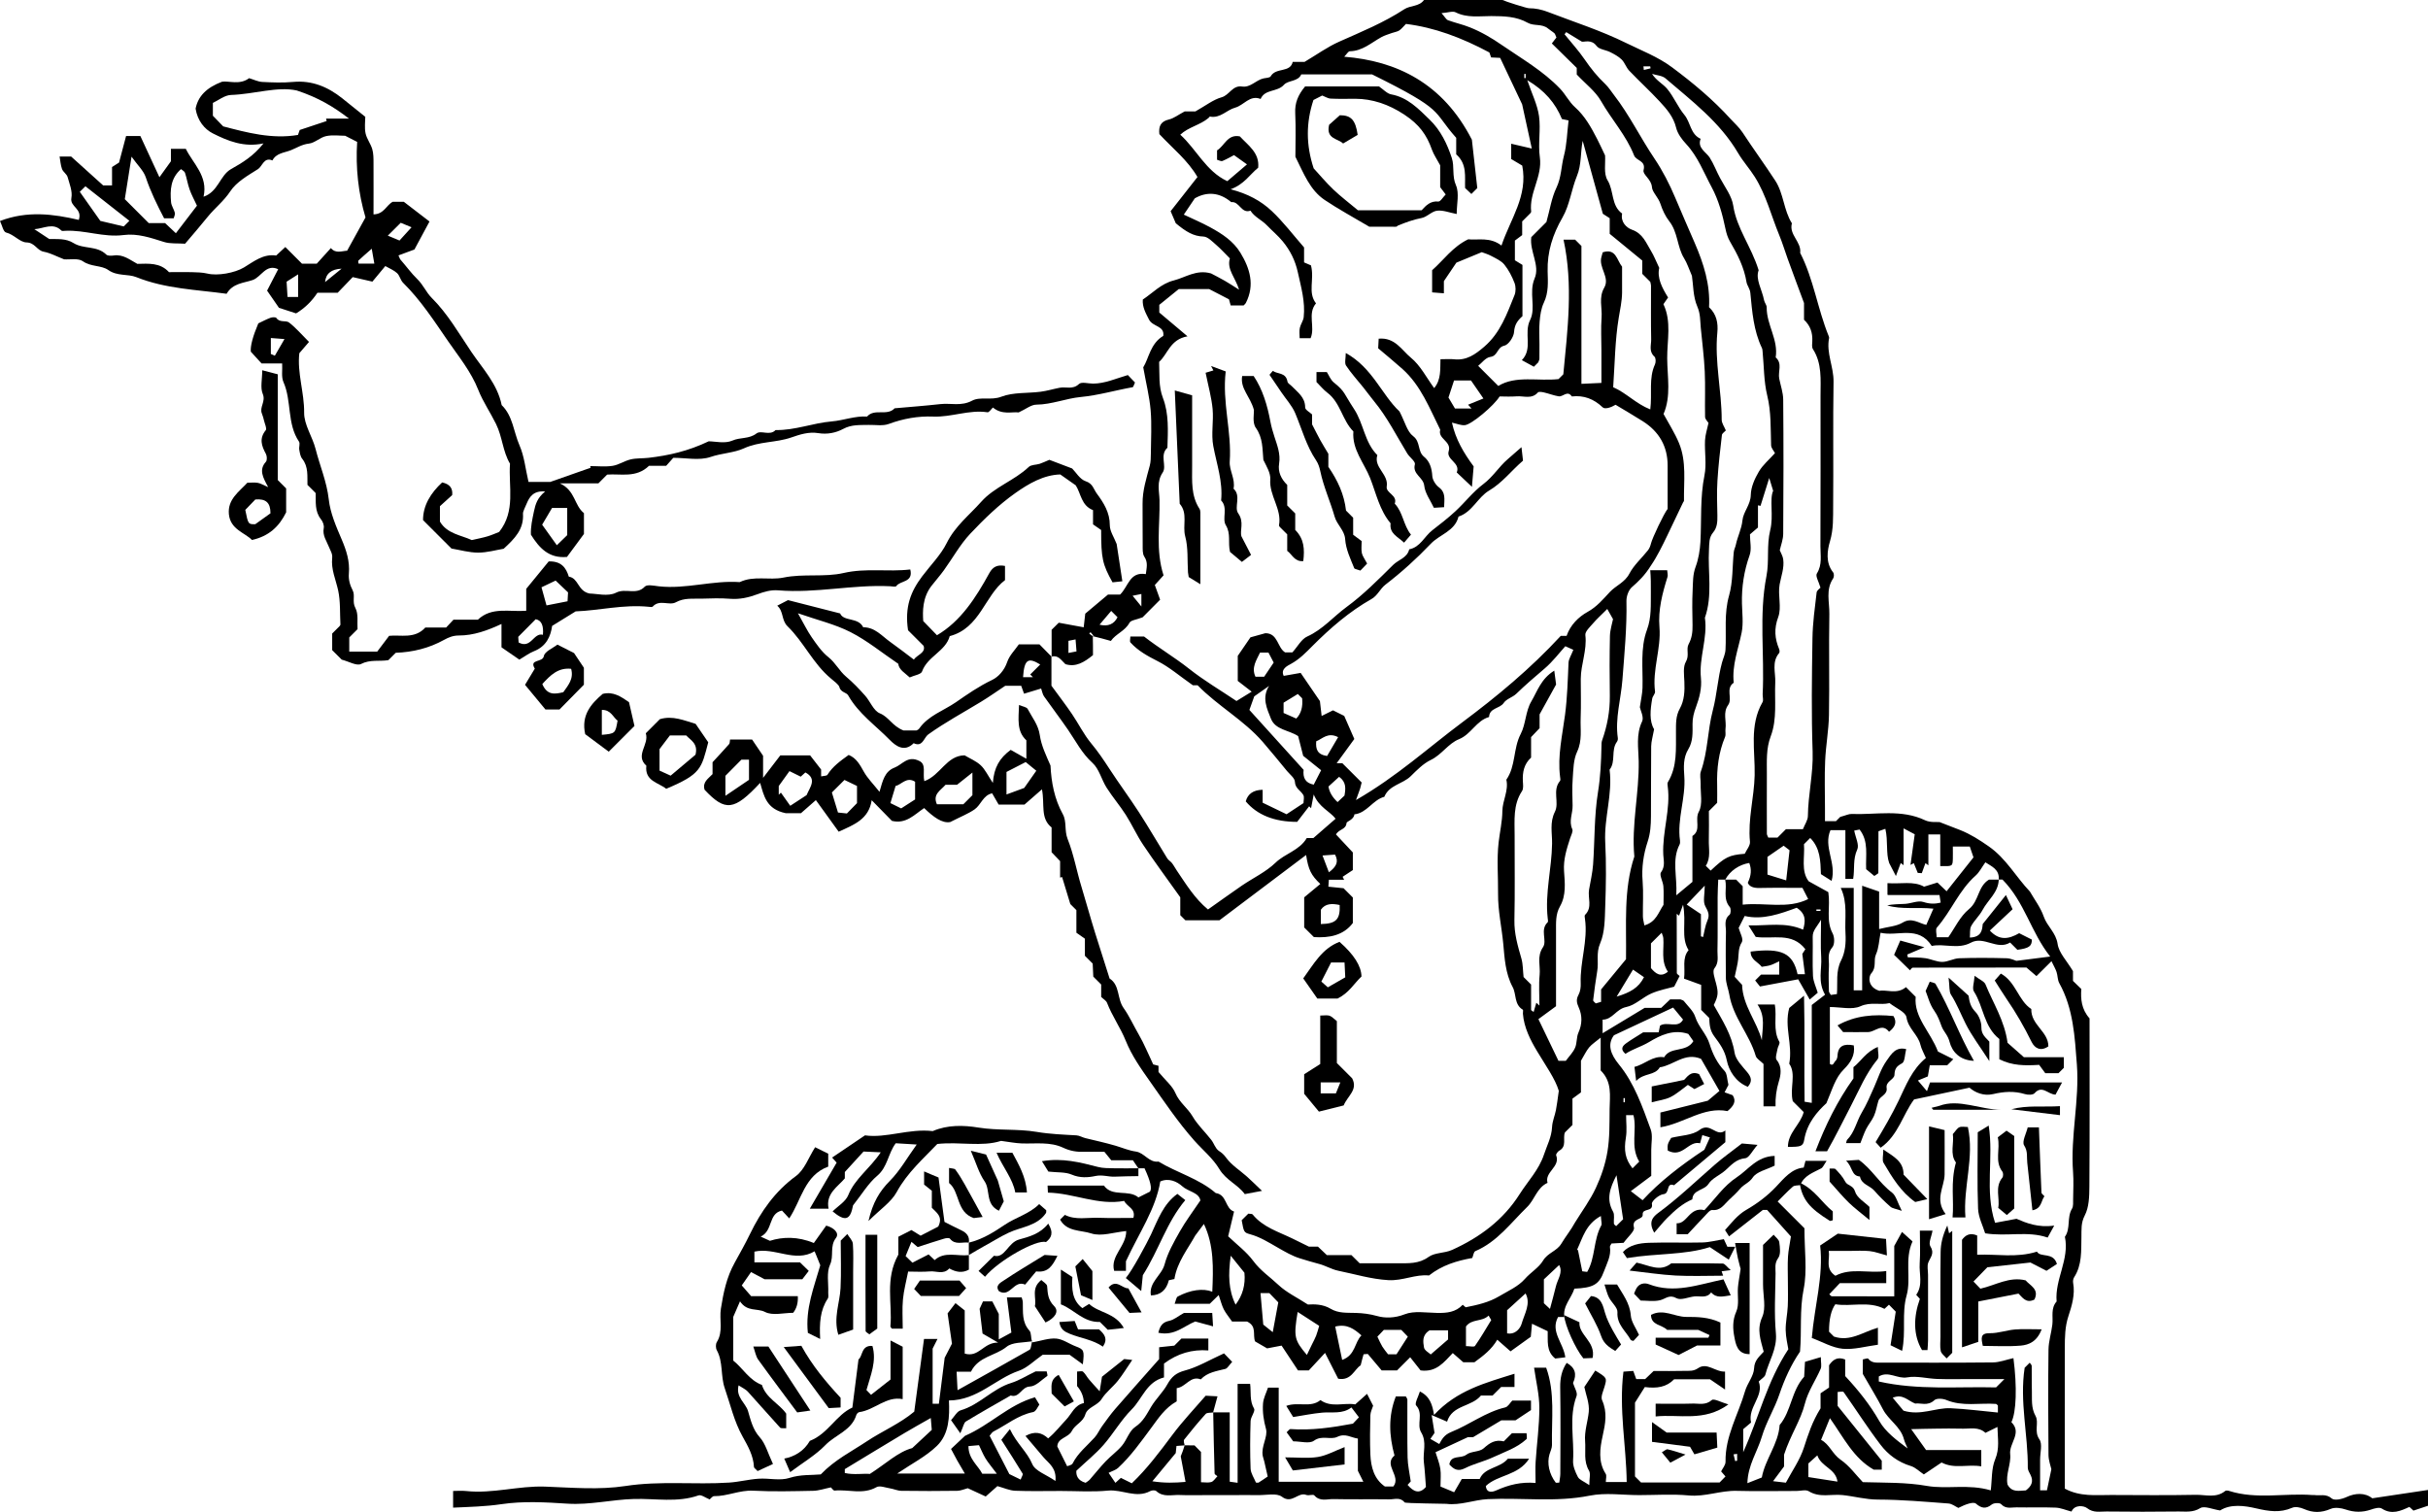 <?xml version="1.0" encoding="UTF-8"?>
<svg id="Layer_2" data-name="Layer 2" xmlns="http://www.w3.org/2000/svg" viewBox="0 0 439.7 273.83">
  <defs>
    <style>
      @import url(../css/art.css)
    </style>
  </defs>
  <g id="Layer_1-2" data-name="Layer 1">
    <g id="Layer_1-2" data-name="Layer 1-2">
      <g>
        <path class="cls-1" d="m283.28,238.53h-1.12c-1.45,2.65.97,4.68,1.31,7.3-.73.09-1.3.16-1.83.22-1.69-1.35-1.29-3.24-1.36-4.95-.89-.42-1.73-.82-2.84-1.35-.08.83-.13,1.41-.22,2.36-1.02.73-2.25,1.62-3.67,2.64-.75-.66-1.45-1.27-2.4-2.11-1.04,1.78-2.49,2.88-4.13,4.08h-2.03c-.58-.51-1.21-1.06-1.9-1.66-1.61,1.66-2.95,3.52-5.83,3.14-.51-.65-1.2-1.52-1.88-2.38l-2.38,2.38h-2.79c-.9-1.07-1.78-2.12-2.51-2.98-.54.05-.75.04-.77.08-.17.56-.3,1.13-.52,1.98-1.15.7-1.67,2.84-4.07,2.43-.72-1.42-1.5-2.94-2.38-4.68-.96,1.03-1.87,2.02-2.94,3.17h-1.96c-.93-1.41-1.89-2.86-2.97-4.49-.75.14-1.52.29-2.62.5-.52-.3-1.4-.81-2.18-1.26-.48-1.24.38-2.72-1.45-3.6h-2.72c-.59-.86-1.13-1.49-1.5-2.21-.36-.71-.55-1.52-.92-2.59-.51.5-.91.89-1.62,1.59h-6.36c.23-.57.28-1.16.57-1.32,2.3-1.22,4.59-1.53,6.25-.87.19-4.26.32-8.43-1.52-12.27-.49.65-1.03,1.38-1.57,2.1-1.3,2.36-3.29,4.81-3.77,7.87-.33.07-.67.15-1.01.22-.44,1.79-1.52,2.71-3.25,2.75-.4-2.4,1.94-3.6,2.48-5.62.55-2.08,1.68-4.05,2.75-5.95,1.04-1.85,2.34-3.56,3.73-5.63-.24-1.46-2.21-1.59-3.29-2.58-.93-.84-2.44-1.55-3.97-.86-.85,5.05-3.77,9.17-6.22,14.45,0-.05,0,.79,0,1.74h-2.13c-.76-2.69,2.21-4.46,2.18-7.21-2.2.21-4.5,1.03-6.33.43-1.89-.62-4.42-.28-5.64-2.5l.86-.86c1.93.99,4.08.45,6.18.53,2.09.08,4.18.02,6.23.02.47-1.72-1.11-1.95-1.67-3.08-4.69.88-9.08-1.4-13.81-1.5-.02-.45-.04-.79-.06-1.27h10.21c1.51,2.13,4.47.64,6.24,2.14.76-.38,1.38-.69,2.09-1.05.39-.57.12-1.84-.98-4.22h-1.12c-.33-.49-.66-.98-.99-1.46h-3.92c-.35-.43-.74-.91-1.24-1.53-1.19,0-2.41-.03-3.62,0-1.34.05-2.57-.14-3.82-.73-2.39-1.13-5-.7-7.54-.79-1.16-.04-2.31-.28-3.73-.46-3.52,1.13-7.49.11-11.55.56-2.53,2.66-5.43,5.18-7.35,8.7-1,1.84-3,3.14-5.12,5.26.77-3.34,1.99-5.38,3.89-7.29,1.81-1.82,3.1-4.15,4.85-6.57-1.44-.09-2.59-.16-3.8-.23-1.4,1.87-1.46,4.3-3.35,5.89-1.63,1.37-2.77,3.34-4.38,5.36-.49,2.65-1.39,3.02-3.7,1.09.97-.97,2.36-1.77,2.83-2.94,1.19-2.98,3.89-4.78,5.89-7.76-1.36-.06-2.19-.1-3.12-.14-1.06,1.16-2.14,2.34-3.39,3.71v1.15c-1.22,1.48-3.51,2.74-2.94,5.49h-3.4c1.73-2.96,3.29-5.65,4.86-8.34-.29-.33-.52-.59-.82-.92,1.86-1.26,3.71-2.51,5.95-4.02,3.84.56,7.97-1.28,12.27-.77,2.68-1.16,5.59-1.08,8.28-.64,3.53.57,7.1.2,10.54.78,2.42.41,4.79.49,7.2.63.56.03,1.09.38,1.65.51,1.83.44,3.66.85,5.45,1.37,1.21.36,2.41.88,3.65,1.05,1.58.22,2.39,2.05,4.12,1.82,3.38,2.04,7.31,3.07,10.36,5.7,2.07.29,1.66,2.81,3.32,3.35-.38,1.6-.71,2.97-1.07,4.48,1.58,1.51,3.33,2.81,4.56,4.48,1.29,1.75,3.05,2.91,4.57,4.35,1.44,1.35,3.31,2.23,5.31,3.53,1.14-.07,2.71-.08,4.11.76,1.43.86,3,.71,4.56.76,1.3.04,2.54.19,3.86.56,1.43.41,3.22.39,4.99-.31,1.72-.68,3.9-.28,5.88-.25,1.74.03,3.37-.11,4.64-1.48.18.15.35.3.53.46,2.1-.42,4.2-.88,6.07-2,1.61-.96,3.45-1.76,4.64-3.12,1.06-1.21,2.54-2.05,3.31-3.34.85-1.42,2.48-1.7,3.29-3.04.79-1.32,1.78-2.53,2.5-3.87,1.28-2.07,2.75-4.06,3.77-6.25.97-2.08,1.73-4.33,2.1-6.59.42-2.52.36-5.13.39-7.7.03-2.38.5-4.9-1.62-6.99v-5.94c-.95.78-1.61,1.2-2.09,1.77-.52.63-.87,1.4-1.48,2.42v5.73c-.51.37-1.11.81-1.54,1.13v4.77l-1.36,1.35c-.44,1.04.41,2.51-1.02,3.3-.28.15-.64.65-.57.84.81,2.1-2.14,3-1.56,4.99-1.93.88-2.33,3.05-3.69,4.37-2.95,2.87-5.42,6.31-9.39,8-.3.13-.37.81-.55,1.24-2.78.5-5.45,1.29-7.84,3.17-2.4-.27-4.77,1-7.37.84-3.12-.18-6.05-1.09-9.05-1.7-1.23-.25-2.36-.96-3.58-1.26-1.13-.28-2.28-.66-3.36-.98-1.36-.41-2.73-1.21-4.04-1.96-1.61-.92-3.17-1.91-4.99-2.41-1.15-.31-1.14-.43-1.53-2.54.4-.4.82-.82,1.2-1.19.34.06.67,0,.79.15,1.88,2.31,4.66,3.12,7.19,4.35.84.41,1.67.82,2.99,1.47h1.64c.54.52,1.08,1.02,1.62,1.54h4.45l1.48,1.47c2.22,0,4.57,0,6.93,0,1.91,0,3.78.14,5.54-1.13,1.18-.85,2.86-.64,4.31-1.3,5.02-2.28,9.24-5.42,12.2-10.09,1.5-2.36,3.48-4.39,4.4-7.15.55-1.66,1.39-3.19,1.47-5.01.05-1.03.5-2.03.7-3.06.18-.9.28-1.82.52-3.48-.63-2.16-2.39-4.6-3.95-7.21-1.18-1.97-2.36-4.27-2.55-6.77-.02-.25.09-.66-.02-.72-1.6-.96-1.13-2.81-1.84-4.11-1.33-2.47-1.46-5.28-1.7-7.84-.28-3-.97-5.98-.94-9.02.03-3.12-.25-6.26.1-9.34.22-1.89.66-3.75.68-5.68.02-1.9,1.17-3.69.72-5.67,1.73-2.47,1.21-5.62,2.6-8.28.93-1.78.86-4.11,1.93-5.91,1.09-1.85,1.75-4.09,4.15-5.56.16,1.24.28,2.13.33,2.51-1.09,1.96-1.93,3.49-2.99,5.41v2.5c-.52.54-1.02,1.07-1.54,1.62v3.71c-1.28,1.16-1.57,2.64-1.49,4.26.03.6.15,1.35-.15,1.8-1.66,2.51-1.33,5.3-1.34,8.05-.01,5.11.07,10.22-.04,15.33-.05,2.44.61,4.68,1.27,6.96.29,1.03.26,2.16.39,3.34.35.35.79.79,1.36,1.36v4.63c.15.11.3.23.46.34.16-.56.33-1.12.49-1.67.19.17.37.34.56.51,0-1.86-.14-3.74.04-5.58.16-1.65-.55-3.29.61-5,.79-1.17-.6-3.16.84-4.5.12-.12.04-.48.01-.73-.52-4.55.73-9,.79-13.52.03-1.91-.46-3.83.51-5.76.85-1.69-.52-3.89.93-5.6.12-.15.04-.49.01-.73-.49-3.81.42-7.56.9-11.26.41-3.16.49-6.28.63-9.43.03-.65.47-1.29.87-2.32-.42-.19-1-.44-1.45-.65-1.05,1.15-2.26,2.77-3.75,4.04-1.75,1.49-3.49,2.98-5.14,4.58-.67.64-1.78.92-2.26,1.64-.72,1.08-2.6.88-2.66,2.56-2.31.65-3.24,3.13-5.45,4.02-1.96.79-3.12,2.81-5.11,3.76-1.37.66-2.52,1.85-3.64,2.95-1.46,1.42-3.89,1.58-4.77,3.72-2.1.56-3.14,2.93-5.42,3.18-.08.95-1.41,1.3-1.42,1.55-.09,1.24-1.38,1.1-1.91,2.09.94,1.01,1.93,2.07,3.05,3.26v3.19c-.4.27-1.12.74-1.85,1.22.09.18.18.36.27.53h-2.76c-.03.51-.05.75-.09,1.26.91.09,1.83.19,2.75.28l1.68,1.68v4.62c-1.69,2.25-4.27,2.73-7.05,2.55-.61-.61-1.14-1.14-1.76-1.75v-5.45c.82-.68,1.87-1.56,2.92-2.42-1.68-1.6-2.16-2.58-2.57-5.25-5.2,3.92-10.4,7.83-15.7,11.83h-6.16c-.27-.26-.53-.53-.93-.93v-3.24c-2.48-3.48-4.67-6.44-6.72-9.5-1.16-1.73-2.02-3.66-3.14-5.42-1.08-1.69-2.4-3.23-3.48-4.93-.93-1.46-1.35-3.4-2.56-4.49-1.93-1.74-3.02-3.95-4.43-6-1.41-2.05-2.92-4.03-4.35-6.06-.25-.36-.32-.84-.52-1.41-1.07.33-2.05.63-3.09.94-.18-.5-.34-.94-.52-1.44h-2.88c-1.46.97-2.9,1.99-4.41,2.91-3.2,1.95-6.49,3.72-9.55,5.91-.78.56-1.01,2.37-2.63,1.58-1.7,1.72-3.3.46-4.34-.6-2.56-2.62-5.66-4.76-7.52-8.06-.31-.56-1.36-.51-1.61-1.54-.1-.4-.99-1.07-1.49-1.49-3.25-2.68-4.93-6.62-7.89-9.49-1.12-1.09-.68-2.72-1.86-3.72.86-.45,1.47-.77,1.95-1.01,3.07.79,6.1,1.56,9.44,2.41.62,1.51,3.3.65,4.18,2.51,2.12-.02,3.37,1.57,4.89,2.65,1.45,1.03,2.86,2.13,4.28,3.2.56-.85,2.2-1.21,1.77-2.49-1.23-1.23-2.27-2.27-2.82-2.82-.63-4.22.48-7.01,2.56-9.77,1.5-1.99,3.38-3.88,4.43-6,1.54-3.11,4.1-5.07,6.25-7.49,2.41-2.71,6.01-3.84,8.62-6.32.44-.42,1.33-.36,1.99-.57.55-.18,1.06-.44,1.74-.72,1.16.44,2.51.95,4.13,1.57.66.65,1.4,1.97,2.45,2.31,1.29.41,1.44,1.45,2,2.21,1.25,1.69,2.38,3.45,2.37,5.77,0,1.07.76,2.15,1.24,3.39.31,2.02.65,4.27,1.03,6.75-.64.07-1.22.13-1.78.19-1.82-3.27-2.06-4.34-2.06-9.48-.44-.31-1.05-.73-1.47-1.02v-2.58c-2.14-.82-2.18-3.02-3.13-4.49-.92-.65-1.78-1.26-2.8-1.97-3.01.08-5.72,1.66-8.14,3.37-2.98,2.11-5.66,4.7-8.17,7.37-1.84,1.96-3.17,4.4-4.76,6.6-.7.97-1.5,1.87-2.24,2.82-1.68,2.16-1.62,4.68-1.51,6.39,1.1,1.14,1.77,1.83,2.49,2.57,4.34-2.56,7.04-6.81,9.48-11.25.63-1.14,1.44-1.57,2.84-1.3v2.57c-3.68,2.78-4.5,8.69-10.01,10.14-.75,2.76-4.03,3.65-5.02,6.42-.19.52-1.4.68-2.23,1.06-.83-.79-1.95-1.37-2.07-2.47-2.96-2-5.63-4.2-8.63-5.73-2.82-1.44-5.99-2.18-9.54-3.42,1.05,1.85,1.68,3.18,2.51,4.37.89,1.28,1.81,2.63,3.01,3.58,1.29,1.02,1.97,2.49,3.2,3.53,1.24,1.04,2.36,2.22,3.44,3.43.94,1.05,1.53,2.75,2.67,3.21,1.65.67,2.22,2.28,4.27,3.1h2.38c.09-.06.35-.14.47-.32,1.65-2.37,4.41-3.24,6.65-4.78,2.09-1.45,4.19-2.91,6.54-4.03,1.16-.55,2.24-1.73,2.76-3.27.4-1.19,1.42-2.18,2.11-3.19h3.73c.77.79,1.47,1.5,2.17,2.21v5.28c1.35,1.85,2.59,3.46,3.73,5.14,1.18,1.74,2.12,3.67,3.45,5.28,1.23,1.47,2.28,3.03,3.32,4.63,1.73,2.66,3.63,5.22,5.36,7.89,1.77,2.74,3.4,5.57,5.12,8.34.21.33.61.54.85.85.33.43.57.91.88,1.36,1.67,2.46,3.21,5.02,5.64,7.04,2.09-1.47,4.09-2.92,6.13-4.32,2.04-1.39,4.36-2.47,6.1-4.15,1.75-1.69,4.34-2.22,5.66-4.47h1.2c1.42-1.24,2.69-2.34,4.02-3.5-1-1.33-3.03-2.07-3.96-4.39-.22,1.13-.35,1.81-.48,2.49l-.35-.35c-.75.98-1.51,1.95-2.17,2.82-4.13,0-7.23-1.24-9.31-3.71.37-1.37,1.39-2.07,3.06-2.1v2.34c1.74.84,3.08,1.49,4.33,2.09,1.14-.75,2.11-1.39,3.07-2.02,0-.5.18-1.09-.04-1.47-.46-.81-1.47-1.17-1.52-2.4-.03-.66-.9-1.31-1.42-1.93-1.46-1.77-2.9-3.55-4.4-5.28-3.45-3.97-8.15-6.51-11.8-10.26-.54,0-1.02,0-.86,0-2.42-1.69-4.25-3.29-6.36-4.36-1.83-.93-3.56-1.87-4.94-3.39-.17-.18-.02-.65-.02-1.08h2.48c2.71,2.11,5.57,3.79,8.17,5.85,2.68,2.12,5.65,3.87,8.57,5.83.66-.41,1.55-.96,2.75-1.69-1.03-.8-1.9-1.47-2.52-1.95v-4.53c.9-1.31,1.63-2.39,2.3-3.36.99-.28,1.84-.51,2.7-.75,2.31,0,2.15,2.62,3.58,3.48h1.31c.98-1.09,1.64-2.41,2.69-2.88,2.8-1.26,4.73-3.59,7.12-5.34,3.05-2.23,5.74-4.96,8.44-7.63.96-.95,2.55-1.26,2.91-2.82,2.02-.39,2.75-2.35,4.18-3.45s2.86-2.22,4.18-3.44c1.74-1.61,3.21-3.54,5.09-4.95,1.71-1.29,2.79-3.1,4.36-4.46.71-.62,1.42-1.24,2.52-2.2.13,1.18.21,1.84.28,2.44-2.14,1.84-3.75,4.01-6.14,5.42-2.08,1.23-3.04,3.9-5.54,4.71-.66,2.66-3.41,3.22-5.03,4.93-2.52,2.65-5.27,5.14-8.17,7.37-1.03.79-1.44,2-2.56,2.63-4.01,2.27-7.46,5.26-10.7,8.51-1.19,1.2-2.35,2.4-3.89,3.24-.66.36-1.9.94-1.31,2.17,1.15-.2,2.24-.39,3.07-.54,1.25,1.83,2.31,3.39,3.49,5.11.08.67.18,1.57.31,2.69.92-.46,1.54-.77,2.06-1.02.73.37,1.35.68,2.03,1.01.62,1.4,1.26,2.88,1.83,4.18-1.16,1.59-2.12,2.92-3.2,4.39.68,0,1.27,0,1.03,0,1.43,1.43,2.38,2.38,3.5,3.49-.03.11-.13.58-.26,1.03-.15.48-.34.95-.77,2.15,7.4-4.26,13.1-9.49,19.24-14.07,6.25-4.67,12.3-9.66,17.84-15.66h1.06c.67-1.99,2.2-3.46,3.79-4.34,1.71-.94,2.84-2.33,4.06-3.63,1.11-1.17,2.69-1.71,3.52-3.3.82-1.57,2.24-2.81,3.36-4.23.28-.35.45-.81.56-1.26.24-.98,2.34-5.42,3.01-6.24v-7.85c0-3.5-1.56-6.16-4.49-8.02-1.63-1.03-3.29-2-4.94-2.99-.86.52-1.94.85-2.34.46-1.61-1.53-3.4-2.21-5.58-1.97-.79-1.17-1.6.1-2.37-.02-.91-.15-1.79-.5-2.69-.71-.36-.08-.93-.17-1.09.01-1.11,1.27-2.55.6-3.84.7-1.08.09-2.18.02-3.09.02-1,1.66-5.05,5.07-6.28,5.2-.7.07-1.44-.26-2.35-.46.66,3.02,2.13,5.49,3.93,7.93-.08.97-.17,2.02-.31,3.7-1.21-1.14-1.98-1.87-2.75-2.6.72-1.76-1.95-2.3-1.46-3.86.56-1.8-2.01-2.21-1.53-3.88-1.94-3.88-3.5-8-6.84-11-1.43-1.28-2.92-2.49-4.4-3.75.03-.57.06-1.15.09-1.74,2.96-.28,4.18,2.09,5.81,3.42,1.75,1.42,2.85,3.64,4.24,5.53,1.3-1.57,1.07-3.43,1.14-5.23,1,0,1.74-.07,2.47.01,2.25.25,3.82-.87,5.45-2.27,2.94-2.52,4.12-5.97,5.49-9.35.26-.64.25-1.56,0-2.21-.46-1.18-1.06-2.36-1.85-3.33-.56-.69-1.51-1.1-2.33-1.54-.6-.33-1.28-.52-1.75-.7-1.62.67-3.11,1.28-4.6,1.9-.72,1.07-1.45,2.14-2.26,3.35v2.2c-.8-.06-1.48-.12-2.13-.17v-4.01c2.09-1.84,3.71-4.24,6.53-5.6,1.8.19,3.92-.48,6.03,1.13,1.63-4.86,4.83-8.98,3.76-14.48-.6-.35-1.3-.77-2-1.19v-2.77c1.24.29,2.32.54,3.73.87-.66-3-1.27-5.83-1.75-8.01-1.5-3.16-2.73-5.77-3.98-8.41-.53-.03-1.12-.06-1.64-.08-.21-.61-.36-1.04-.31-.9-5.08-2.71-9.97-4.53-15.11-5.17-.5.5-.81.92-1.22,1.19-.38.24-.87.29-1.31.45-.65.24-1.33.43-1.93.76-1.82,1.01-3.42,2.51-5.7,2.55-.29,0-.57.53-1.02.99,9.48.76,17.88,4.78,23.12,15.03.37,3.33.69,6.16.98,8.76-.51.51-.78.78-1.07,1.07-.34-.33-.69-.66-1.14-1.08-.08-2.02.42-4.31-1.61-6.1v-2.99c-4.48-5.02-1.78-4.83-15.24-11.49h-12.82c-.57,1.34-2.39,1.04-3.13,1.88-1.21,1.37-3.45.74-4.23,2.57-1.96-.78-3.02,1.14-4.6,1.57-1.55.42-2.71,1.99-4.57,1.62-.07-.01-.17.17-.26.25-1.53,1.3-3.61,1.63-5.12,3.03,2.93,2.65,4.66,6.64,8.52,8.42,1.1-.94,2.24-1.92,3.56-3.04-.82-.58-1.61-1.15-2.35-1.68-.42.22-1.23.7-2.09,1.06-.25.11-.66-.14-.98-.22v-1.7c1.35-.8,1.88-2.99,4.13-2.53,1.5,1.64,3.59,2.96,3.32,5.67-1.52,1.23-2.52,3.01-5,3.91,3.09.79,5.49,2.09,7.44,3.92,2.1,1.97,3.86,4.31,5.87,6.61v2.71c.28.12.99.43,1.25.54.67,2.57-.64,4.88.91,6.88-1.6,1.9-.1,4.28-.98,6.31h-1.98c0-.67-.1-1.29.03-1.86.14-.67.62-1.28.7-1.94.31-2.79-.47-5.43-1.06-8.13-.47-2.15-1.39-3.97-2.73-5.6-.87-1.06-1.94-1.94-2.89-2.93-.92-.96-2.23-1.48-2.96-2.64-1.66.61-2-1.74-3.48-1.54-2.16-1.83-4.46-1.92-6.6-.69-.73,1.07-1.29,1.91-1.99,2.95,1.64.78,3.25,1.46,4.77,2.29,2.14,1.16,4.2,2.5,5.49,4.63,1.72,2.83,2.62,5.83.99,9.05-.1.2-.3.34-.42.48h-2.34c-.1-.34-.19-.67-.31-1.11-1.12-.58-2.34-1.21-3.59-1.86h-5.5c-1.16.94-2.27,1.84-3.53,2.86v1.39c1.5,1.26,3.1,2.62,5.11,4.31-3.17.56-3.55,3.2-5.14,4.63.1,2.26-.14,4.38.69,6.54,1.1,2.86.91,5.97.81,9.01-1.46,1.31-.06,3.31-.85,4.48-1.15,1.7-.62,3.37-.58,4.99.1,4.51-.74,9.08.73,13.64-.52.57-1.07,1.19-1.58,1.75.36.99.67,1.87.96,2.66-1.3,1.31-2.44,2.45-3.17,3.19-1.15.45-2.13.52-2.38.99-.82,1.52-2.47,1.99-3.37,3.29-1.21-.34-2.22-.62-3.27-.86,0,0,.06-.06.11-.11l-.52-.61-.24.24c.2.17.41.35.65.48.03,1.17.03,2.38.03,3.43-1.64,1.33-3.12,2.21-4.99,1.64-.77-.7-1.27-1.7-2.5-1.37v-4.86c.35-.35.71-.7,1.29-1.28,1.32.24,2.82.52,4.52.83.09-.82.2-1.75.28-2.47,1.39-1.17,2.66-2.23,4.12-3.46h2.19c1.51-1.45,1.71-4.19,4.66-3.7.13-1.12.44-2.09-.27-3.16-.36-.53-.29-1.39-.3-2.1-.03-2.49,0-4.98-.02-7.48-.03-2.41.71-4.65,1.31-6.93.18-.69.18-1.44.19-2.17.02-2.62.18-5.25-.04-7.85-.21-2.44-.82-4.85-1.34-7.76,1.02-1.62,1.27-4.3,3.63-5.7.26-1.86-1.91-1.61-2.59-2.96-.62-1.23-1.22-2.27-1.12-3.62,1.83-1.21,3.31-2.88,5.61-3.46,2.16-.55,4.09-2.03,6.75-1.27.66.35,1.6.82,2.5,1.34.74.42,1.45.9,2.58,1.61-.68-2.22-2.27-3.7-1.67-5.67-.87-.87-1.62-1.71-2.47-2.44-.71-.61-1.53-1.49-2.32-1.52-1.79-.05-3.15-.86-5.01-2.41-.08-.19-.48-1.13-.93-2.18,1.58-2.02,3.13-3.99,4.86-6.19-1.73-3-4.51-5.21-6.9-7.77-.15-1.33.17-2.29,1.73-2.65.88-.2,1.66-.83,2.85-1.46h1.94c1.88-1.05,3.22-2.13,4.75-2.56,1.43-.4,1.96-2.21,3.71-1.95,1.51.23,2.5-1.16,3.87-1.47.45-.1,1.15-.1,1.31-.38.94-1.66,3.53-.59,3.99-2.61h2.14c2.23-1.32,4.15-2.72,6.27-3.66,4.02-1.79,8.09-3.45,11.78-5.87,1.13-.74,2.7-.45,3.58-1.68h14.23c.41.23,4.37,1.49,4.77,1.49,1.2,0,2.28.23,3.46.68,4.74,1.82,9.58,3.36,14.14,5.61,2.81,1.39,5.71,2.47,8.31,4.4,3.83,2.85,7.45,5.87,10.64,9.39.7.77,1.52,1.48,2.12,2.39,1.94,2.95,4.02,5.81,5.95,8.76,1.53,2.35,1.51,5.34,3.01,7.72-.57,2.08,1.76,3.36,1.5,5.36,2.44,4.77,3.15,10.14,5.16,15.06.04.11.1.24.08.34-.56,2.72.84,5.22.8,7.92-.12,7.48,0,14.96-.07,22.43-.02,2.15.08,4.26-.57,6.47-.49,1.66-.85,3.88.57,5.65.18.23.18.83,0,1.09-1.39,2.03-.65,4.3-.69,6.44-.11,6.11.04,12.21-.07,18.32-.05,2.77-.57,5.52-.69,8.29-.13,2.86-.03,5.73-.03,8.6v2.31h1.99c.35-.35.79-.79.77-.77,1.05-.28,1.55-.55,2.05-.53,4.45.17,9-.92,13.32,1.14.93.44,2.15.28,2.63.33,1.6.62,2.67,1.02,3.74,1.45,1.86.74,3.5,1.79,5.16,2.95,3.15,2.19,4.95,5.56,7.45,8.18.86,1.5,1.95,2.92,2.5,4.52.61,1.78,2.22,2.91,2.52,4.98.23,1.6,1.66,3.04,2.78,4.91v1.77c.44.43.89.86,1.51,1.47-.13,1.75,0,3.65,1.49,5.32,0,10.05.04,20.26-.03,30.46-.01,1.77-.06,3.75-.84,5.24-.71,1.36-.57,2.58-.6,3.87-.06,2.52.14,5.05-1.32,7.32-.18.27-.24.71-.18,1.03.38,2.1-.24,4.14-.86,6.02-.63,1.92-.64,3.79-.65,5.7-.02,8.58,0,17.15,0,25.53,2.79,1.5,5.61,1.14,8.38,1.15,5.12.02,10.23.07,15.35-.03,1.77-.03,3.69.64,5.32-.7.15-.12.51-.08.73,0,4.95,1.57,10.03.36,15.04.74.12,0,.25-.01.37,0,1.04.16,2.1-.29,3.15.62.45.4,1.72.19,2.74-.28,1.49-.69,3.28-.82,4.6.25,3.42-.51,6.68-1,10.1-1.51v2.86c-.79.26-1.65.55-2.64.88-.11-.1-.37-.34-.74-.67-1.57.72-3.18,1.47-4.99.3-.44-.29-1.36-.03-1.98.19-1.54.52-3,.51-4.56-.02-.84-.29-1.97-.44-2.73-.11-1.68.72-3.19.74-4.84.01-.63-.28-1.54-.47-2.11-.22-2.22.96-4.22.65-6.55.11-2.09-.49-4.63-.83-6.51.38-1.38-.2-2.85-.89-3.61-.42-1.33.82-2.59.6-3.88.61-4.37.05-8.73.06-13.1,0-1.16-.02-2.33.31-3.52-.62-.54-.42-2.22-.7-2.81.63-1.05-.27-1.94-.67-2.85-.71-2.37-.1-4.74,0-7.11-.05-.93-.02-1.93.35-2.78-.58-.26-.28-1.31-.24-1.68.05-1.09.87-1.89.71-2.89-.15-.45-.38-1.84.1-3.18.78-.52-.24-1.13-.75-1.78-.8-4.26-.32-8.52-.7-12.79-.71-2.21,0-4.28-.6-6.43-.82-2.02-.21-4.12.53-6.09-.69-.54-.34-1.47-.05-2.21-.05-3.62,0-7.24.08-10.85-.02-2.93-.08-5.69,1.11-8.68.83-2.97-.28-5.98-.06-8.98-.06s-6.08-.48-8.96.1c-6.15,1.23-12.29.34-18.43.63-2.53.12-4.95,1.17-7.52.85-.33-.04-7.41-.07-7.56-.26-.78-1-1.84-.54-2.77-.55-3.37-.05-6.74.03-10.1-.05-1.16-.03-2.46.51-3.48-.67-.22-.25-1.01.09-1.44-.08-1.5-.6-2.59,1.71-4.42.33-.97-.73-2.85-.27-4.32-.3-1.62-.03-3.24,0-4.87,0h-4.49c-1.62,0-3.25.05-4.87-.02-1.42-.06-2.94.46-4.21-.71-.2-.19-.8-.16-1.09,0-2.56,1.38-5.06-.34-7.63-.09-2.84.28-5.73.07-8.6.07s-5.49.07-8.23-.04c-1.02-.04-2.02-.51-3.22-.84-.66.59-1.36,1.2-2.12,1.88-1.22-.56-2.27-1.04-3.25-1.5-.62.16-1.26.46-1.9.47-3.37.05-6.74.05-10.11,0-.69,0-1.36-.33-2.05-.44-.83-.13-1.88-.56-2.47-.22-2.47,1.4-5.06.37-7.58.62-.24.02-.53-.46-.67-.58-1.16.23-2.18.6-3.22.62-3.62.07-7.24.17-10.85-.02-2.47-.13-4.69,1.02-7.11.99-.27,0-.55.41-.78.59-.74-.29-1.52-.9-2.01-.73-3.85,1.35-7.8.54-11.69.65-4.03.11-7.97,1.11-12.04.85-3.98-.26-8.05-.49-11.95.09-2.91.43-5.75.49-8.77.63v-3.02c.71,0,1.54-.08,2.35.01,4.81.52,9.49-.97,14.29-.8,4.86.18,9.82.62,14.57-.11,6.3-.97,12.55-.21,18.8-.62,1.78-.12,3.53-.58,5.31-.7,1.86-.13,3.88.41,5.58-.14,2.04-.66,4.05-.48,5.68-.64,2.56-2.67,5.58-4.15,8.34-5.99s6-3.2,8.59-5.38c.59-4.39,1.18-8.75,1.77-13.16h2.44c-.38.75-.63,1.25-.88,1.75v9.99h1.13c.37-2.91.73-5.76,1.05-8.33.59-1.15,1.07-2.07,1.32-2.56-.32-2.23-.57-4-.79-5.48.57-.75.94-1.22,1.43-1.86.65.52,1.11.88,1.67,1.32v7.82c2.6.77,3.39-2.06,6.05-1.99-1.46-.85-2.17-1.26-2.82-1.64-.17-1.4-.32-2.67-.53-4.48,0-.03.28-.62.61-1.34h1.69c.3.58.62,1.2,1.17,2.27v4.61c.84-.45,1.42-.77,2.28-1.24-.27-2.08-.53-4.17-.81-6.37h2.67c.05.21.2.54.21.88.06,1.79-.2,3.6,1.2,5.14.39.43.22,1.38.48,1.94-1.72.26-3.58.14-4.63,1-2.02,1.64-5.09,1.73-6.44,4.5h-2.6c.05,1.06.1,1.98.17,3.35,4.61-2.57,8.84-4.93,13.05-7.33.23-.13.25-.63.45-1.51-.05.15.08.17.2.15,1.39-.24,2.81-.77,4.17-.66,1.2.1,2.32.95,3.51,1.4,1.52.58,1.61.72,1.31,3.27-.87-.63-1.61-1.17-2.4-1.74h-4.87c-1.56,1.08-2.8,2.38-4.31,2.9-4.28,1.46-7.5,5.35-12.67,5.38.13,2.91.05,6.08-2.18,8.23-1.98,1.92-4.56,3.22-7.18,5h12.24c-.5-.85-.95-1.6-1.38-2.36-.39-.7-.76-1.41-1.12-2.09,1.14-1.07,2.05-1.92,2.52-2.37,4.66-2.04,7.86-5.6,12.68-6.99.08.13.37.61.8,1.33-.26.32-.61,1.25-1.13,1.35-2.72.54-4.8,2.31-7.16,3.51-.3.15-.49.52-.72.78,1.13,2.19,2.24,4.34,3.57,6.94.28.14,1.11.54,2.05,1,.16-.47.47-.9.36-1.08-1.21-2-2.48-3.96-3.86-6.13.42-.52.85-1.05,1.55-1.93,1.28,2.68,3.12,4.1,4.06,6.34.52,1.25,2.5,1.88,4.19,3.05.24-2.37-1.23-3.2-2.17-4.3-1.07-1.27-2.15-2.54-3.26-3.85,1.7-.96,3.01-.6,4.11.44,1.35-1.12,2.24-2.33,3.24-3.37,1.03-1.07,1.51-2.66,3.23-3.03-.03-1.15-.44-2.17-1.23-3.07v-2.64c.43,0,.89-.14,1.08.03.43.39.7.95,1.08,1.4.49.59,1.02,1.14,1.93,2.15.19-1.18.28-1.73.42-2.64,1-.8,2.26-1.8,4.02-3.2-.18-.02.48.05,1.46.16-1.01,1.48-1.74,2.69-2.61,3.78-.92,1.15-2.16,2.07-2.93,3.29-.79,1.25-2.56,1.46-2.96,2.8-.42,1.42-1.85,1.8-2.46,3.03-.59,1.18-2.58,1.21-2.61,2.78.57,1.13,1.13,2.26,1.78,3.57.23-.11.84-.19.99-.5.96-1.9,2.61-3.18,3.99-4.71.54-.6.87-1.39,1.35-2.05.77-1.06,1.53-2.14,2.38-3.12,2.57-2.96,5.18-5.88,7.95-9.02v-2.15c.91-.1,1.83-.19,2.75-.29l1.28-1.28h4.88v2.15c-2.91-.23-5.58.54-8.03,2.38v2.51c-3.16.79-3.93,3.87-5.85,5.79-1.92,1.92-3.31,4.38-5.11,6.44-1.42,1.62-3.13,2.99-4.91,4.67-.07.82.23,1.78,1.67,2.18.21-.16.54-.33.76-.58.96-1.09,1.86-2.24,2.86-3.29.94-.99,2.08-1.8,2.96-2.84.9-1.07,1.33-2.69,2.41-3.41,1.46-.97,2.07-2.3,2.89-3.66.85-1.42,2.12-2.6,2.92-4.04.75-1.35,1.56-2.08,3.17-2.51,2.31-.61,4.44-1.9,7.1-3.11.36.37.83.86,1.48,1.54-.59.63-.85,1.17-1.23,1.27-1.59.41-3.25.61-4.46,1.9-1.88-.74-2.68,1.39-4.36,1.59v2.39c-2.14,1.2-3.33,3.08-4.63,4.83-1.87,2.52-3.68,5.09-5.99,7.23-.4.37-1.01.53-1.71.89.43.63.82,1.2,1.23,1.81.33-.3.6-.54.99-.9.55.27,1.17.58,1.98.98,2.76-2.63,5.05-5.69,7.35-8.77,1.89-2.53,4.08-4.83,6.03-7.09.9.05,1.48.08,2.14.11-.31,1.14-.55,2.03-.8,2.92-.46.08-1.09,0-1.34.27-1.35,1.49-2.63,3.05-3.88,4.63-.18.23-.02.71.07,1.06-.56.03-1.02.07-1.48.11-.08.74-.14,1.32-.13,1.28-1.55,1.87-2.75,3.32-4.24,5.12,2.26.34,4,.28,6.01.11-.33-1.75-.61-3.24-.87-4.63.26-.65.51-1.29.71-2,.53.02,1.15.02,1.79.02.34.35.69.7,1.17,1.19v5.48c.71,0,1.34.13,1.87-.04.42-.14.72-.66,1.11-1.05-.18-.16-.52-.32-.52-.49-.11-3.69-.18-7.38-.25-11.08h2.99v12.56c.48.07.82.11,1.43.2v-17.91h2.27c.19,1.46-.14,3.04.71,4.48.27.46-.61,1.48-.63,2.26-.09,2.86-.11,5.74,0,8.6.04.87.64,1.71.97,2.53.23,0,.39.05.48,0,.5-.31.99-.65,1.65-1.1-.21-.9-.41-1.81-.62-2.72-.08-.34-.21-.67-.28-1.01-.33-1.73.97-3.46.59-4.88-.43-1.56-.65-3.06-.54-4.59.07-1,.6-1.97.9-2.89h1.94v17.04h15.33c-.38-.75-.63-1.25-.99-1.98v-5.84c-1.22-.15-2.25-1.02-3.73-.31-1.24.6-2.77-.36-4.23.7-.81.59-2.42.11-3.75.11-.38-.53-.79-1.09-1.19-1.64.34-.3.52-.6.68-.58,3.79.27,7.52-.27,11.32-.98.26-.28.6-.63,1.09-1.15-.43-.56-.85-1.12-1.36-1.79-1.62,1.25-3.49.78-5.27.94-1.76.16-3.49.52-5.28.8-.44-.71-.8-1.29-1.25-2.02,2.17-.79,4.42.41,6.19-1.05,2,1.44,4.29.42,6.3.78.71-.63,1.33-1.19,2.14-1.91.45.88.76,1.47,1.1,2.15-.15.5-.48,1.11-.5,1.72-.06,2.37-.1,4.74,0,7.1.1,2.3.67,4.46,2.63,5.81h1.53c1.49-1.87-1.87-3.91.21-5.61-.98-3.61-1.16-7.12.24-10.7h1.81c.09.18.28.39.28.6.02,3.49-.04,6.98.04,10.47.03,1.4.36,2.79.57,4.32-.1.11-.34.37-.57.63,1.04,1.21,2.12,1.75,3.32.37-.12-1.52-.19-3-.37-4.46-.22-1.8.58-3.67-.48-5.41-.9-1.48.47-3.37-.92-4.89-.32-.35.43-1.68.68-2.53,1.82.9,2.26,2.38,2.56,4.25,4.13-4.46,9.27-5.8,14.57-7.46v2.4h-2.42c-.57.57-1.01,1.01-1.54,1.54h-2.11c-1.71,2.1-5.19,1.67-6.14,4.74-.9-.39-1.62-.7-2.79-1.2.21,1.29.34,2.14.52,3.24-.03.04-.29.42-.75,1.08.62.36,1.15.67,1.61.93.42-.74.81-1.64,2.16-2.18,3.31-1.32,6.2-3.6,9.77-4.45.52-.12.89-.84,1.29-1.24h3.39v1.72c-.86.57-1.64,1.09-2.81,1.86h-2.57c-1.73,1.03-3.24,1.93-5.11,3.05-.27,0-1.01,0-.95,0-2.35,1.09-4.02,1.87-5.85,2.72.3.98.71,1.97.87,2.99.15.97.03,1.97.03,3.23.8.34,1.66.69,2.47,1.03.55-.95.96-1.66,1.39-2.4h3.24c.91-2.17,3.64-1.9,5.1-3.67h3.85c-1.99,3.11-5.65,2.86-7.84,4.94.15,1.47,1.37,1.03,1.93.78,2.2-.98,4.45-1.56,7.08-1.33,0-1.4-.07-2.63.01-3.84.21-3.26.68-6.52.67-9.79,0-2.36-.59-4.71-.95-7.24h2.19c1.64,4.49.95,9.28,1.05,14.01.01.55-.29,1.12-.45,1.67-.48,1.61-.06,3.58,1.13,5.13.05.06.24,0,.64,0,.06-.51.19-1.06.19-1.61.02-5.23.06-10.47-.02-15.7-.02-1.61.28-3.05,1.17-4.38,1.52.83,1.9,2.05,1.15,3.64.25.85.87,1.77.64,2.37-1.44,3.85-.39,7.8-.63,11.68-.06.98.4,2.07.87,2.97.28.53,1.06.79,2.07,1.48,0-1.23.26-2.09-.05-2.61-1.03-1.72-.57-3.54-.71-5.33-.15-1.83.48-3.55.66-5.31.16-1.56-.54-3.2-.8-4.52.82-1.23,1.4-2.1,1.98-2.98,2.16,1.33,2.14,1.33,1.66,2.97-.23.79-.7,1.77-.43,2.39,1,2.24.6,4.24.09,6.55-.46,2.1-.85,4.61.56,6.78.22.33.03.93.03,1.5h3.78c-.08-6.57-1.44-13.13-.59-19.99.48-.03,1.15-.08,1.78-.13.22.61.38,1.04.54,1.48h1.61c.48-.46,1.01-.96,1.54-1.47,1.88,0,3.75.03,5.62-.02.82-.02,1.58.1,2.43-.49,1.63-1.12,3.12.71,4.88.62v3.25c-1.06-.72-1.8-1.23-2.73-1.86h-6.49c-1.38,1.43-3.11,1.69-5.31,1.41-.43.69-.95,1.52-1.78,2.83v13.36c.38.38.74.73,1.09,1.09h14.24c.34-.34.68-.7,1.06-1.09-.21-.24-.44-.5-.79-.91.25-.53.81-1.15.8-1.76-.09-4.62,2.31-8.53,3.53-12.77.41-1.43,1.58-2.74,1.64-4.14.06-1.47.97-2.15,1.74-3.01-.55-2.14-1.3-3.98-.27-6.28.74-1.66.15-3.92.15-5.92v-7.14c.61-.59,1.23-1.19,1.92-1.85.35.44.96.86,1.02,1.36.13.95.29,2.19-.19,2.86-.71.97-.47,1.88-.48,2.81-.05,3.61-.27,7.25.06,10.84.25,2.83-1.28,4.99-1.91,7.48-.1.41-.67.71-1.2,1.24,1.01,2.64-2.02,4.62-1.39,7.43-.48.41-.95.81-1.42,1.2v4.17c2.88-6.37,4.29-12.77,8.17-18.65-.12-.8-.46-2.14-.48-3.48-.02-1.43.31-2.87.38-4.31.07-1.49.02-2.99.02-4.49s-.07-3,.02-4.49c.07-1.16.33-2.3.53-3.65-1.25-1.39-2.69-3-4.31-4.81h-.77c-2.16,1.69-4.13,3.23-6.12,4.79-.32-.51-.45-.7-.73-1.14,1.15-1.28,2.24-2.73,3.84-3.66,1.99-1.15,3.8-2.5,5.39-4.18,1.47-1.56,2.85-3.3,5.02-3.48.16-.6.25-.94.32-1.22h3.83c-.46.65-.64,1.18-1,1.37-1.45.78-3.09,1.28-3.77,3.02-.46.09-1.06.02-1.36.29-1.03.9-1.96,1.91-2.74,2.68l4.85,4.85c0,4.1.53,7.68-.14,11.01-.77,3.81-.33,7.55-.66,11.33-1.61,2.37-2.8,4.97-3.74,7.75-.88,2.61-2.39,5.02-3.17,7.65-.81,2.73-2.54,5.16-2.62,8.43.95-.37,1.76-.69,2.61-1.03.61-3.32,3-6.04,3.23-9.5,2.13-2.54,2.11-6.19,4.44-8.75.04-.72.09-1.56.15-2.7.87-.26,1.72-.51,2.87-.85,0,.96.18,1.62-.03,2.12-.92,2.11-2.3,4.09-2.85,6.28-.78,3.1-2.6,5.66-3.78,9.27v2.13c-.63.84-1.18,1.59-1.99,2.67.98.11,1.55.18,2.32.27,1.11-2.1,2.55-4.12,3.27-6.37.76-2.34,1.48-4.63,3.01-7.1v-2.72c.51-.34,1.12-.76,1.54-1.04v-4.03c.7-1.04,1.54-1.6,2.92-1.05v3c2.44,2.62,4.49,5.2,6.18,8.15,1.13,1.97,3.12,3.46,5.13,4.96-.23-.56-.52-1.09-.67-1.67-.59-2.3-2.8-3.45-3.82-5.45-1.01-1.97-2.19-3.86-3.63-6.38v-2.62c.32-.06.87-.27.97-.15.63.82,1.47.73,2.34.73,6.73,0,13.47.03,20.2-.04,1.25,0,2.5-.51,3.77-.78.68,5.24.52,9.78-.37,11.6,1.99,1.96-.45,3.8-.22,5.8.2,1.73-.86,3.66-.48,5.5.81,1.5,2.12,1.1,3.32,1.06.98-.73,1.46-1.6.84-2.82-.21-.41-.49-.86-.49-1.28.06-6-1.51-11.95-.57-18.11.22-.22.57-.57.92-.92.13.2.36.39.36.59.03,1.49-.02,2.99.03,4.48.05,1.54-.18,3.06.67,4.59.65,1.19-.33,2.76.69,4.22.59.84.13,2.41.13,3.65v5.58h1.24c.24-1.17.48-2.29.8-3.82-.12-.55-.51-1.58-.52-2.6-.06-6.35-.08-12.71,0-19.06.02-1.52.52-3.03.7-4.55.16-1.41-.33-2.93.77-4.17-.35-4.01,2.36-7.63,1.5-11.71,1.08-1.52.32-3.5,1.28-5.08.28-.46.2-1.17.21-1.77.02-1.62.11-3.25-.01-4.86-.5-6.53,1.18-13,.69-19.49-.38-5-.63-10.14-3.18-14.73-.33-.59-.28-1.37-.5-2.03-.18-.55-.48-1.05-.92-1.96-.96.95-1.75,1.74-2.72,2.7-.71-.61-1.34-1.14-1.81-1.55-6.95,0-13.77,0-20.59.02-.18,0-.35.33-.5.48-.89-.87-1.78-1.73-2.88-2.8.33-.78.7-1.62,1.12-2.59,1.58.44,2.91.8,4.37,1.21-1.09.46-2.09.89-3.1,1.32l.09.51c1.06.05,2.13,0,3.18.16,1.03.15,2.04.67,3.06.67s2.03-.62,3.06-.66c2.86-.1,5.74-.08,8.6,0,.78.02,1.55.42,1.76.47,2.26-.29,4-.51,6.13-.78-3.49-4.39-4.61-9.85-8.64-13.94.07,0-.3,0-.68,0,.15-1.86-1.28-2.37-2.42-3.13-.66.92-1.09,1.81-1.77,2.41-3,2.65-4.42,6.46-7.01,9.41-.29.33-.04,1.13-.04,1.75h2.11c1.13-1.6,2.11-3.76,3.75-5.1,1.83-1.5,1.57-4.1,3.61-5.33h1.77c-.06,2.32-1.96,3.67-2.94,5.51-.55,1.04-1.49,1.87-2.05,2.9-.3.55-.17,1.34-.24,2.08,2.17-.07,2.23-1.46,2.33-2.45,1.46-1.82,2.74-3.43,4.2-5.25.44.93.83,1.76,1.21,2.57-1.47,1.38-2.74,2.57-4.12,3.86,1.71,1.85,3.4,1.58,5.31.48.71.36,1.52.77,2.3,1.16,0,1.21-.52,1.56-2.62,1.85l-1.32-1.32c-2.36,1.46-4.75-1.25-7.09.02-2.35,1.28-4.86.11-7.1.6-2.45-3.82-6.18-1.65-9.27-2.39-.28,1.4-.31,2.77-.83,3.91-.5,1.1.16,2.31-.85,3.44-.54.6-.66,2.51,1.47,3.17,1.25-.27,3.18.7,4.81-.67.5.5,1.03,1.03,1.76,1.76-.36,3.71,2.69,6.33,4.03,9.9.76.38,1.77.88,2.78,1.39l-1.11,1.11h-3.15c-.12.66-.23,1.33-.35,2.01-.49.2-.98.4-1.8.74.62.73.99,1.17,1.64,1.93.27-.77.52-1.47.56-1.58h23.91c-.49.91-.85,1.57-1.19,2.21-1.37-.04-2.42-1.81-3.79-.26-.29.33-1.21.33-1.75.16-1.94-.59-3.81-.46-5.76,0-1.72.4-3.27-.29-4.28-1.16-3.45.73-6.65,1.41-10.03,2.13-2.03,2.7-2.87,6.52-6.05,8.74-.2-.22-.45-.49-.92-1.01,1.44-2.38,2.92-4.91,4.18-7.53,1.33-2.77,2.39-5.61,4.93-7.71-.38-.9-.81-1.62-.99-2.39-.44-1.85-2.22-2.93-2.53-4.98-.14-.95-1.9-1.65-3.07-2.57-1.67.42-3.36-.28-5.26.57-1.52.69-3.61.14-5.54.14v10.3c.62.48.74-.31,1.01-.53.23-.19.36-.61.37-.94.1-1.82,1.16-2.23,2.95-1.88.28,1.79-.6,3.14-1.79,4.32-1.58,1.57-2.08,3.61-3.17,6.15-1.6,1.47-3.49,3.55-4.01,6.6-.21,1.24-.63,1.31-2.96,1.31,0-2.56,2.26-4.02,2.86-6.3-.57-.57-1.27-1.27-1.98-1.98-.59-2.33.68-4.9-.64-6.78.66-3.49-.94-6.65,0-10.1.53-.44,1.35-1.12,2.68-2.22.16,6.8,0,12.97.1,19.2.44.07.78.13,1.3.21v-17.73c.84-.65,1.71-1.32,2.41-1.86-1.37-2.36-.56-4.62-.7-6.77-.14-2.1-.03-4.21-.03-6.81-.72,1.27-1.53,1.92-1.51,3.09.05,2.37-.07,4.74.05,7.1.06,1.02.56,2.01.86,3.03-.47.4-.85.72-1.45,1.23-.71-1.24-1.42-2.49-2.09-3.66-2.19.41-4.37.82-6.92,1.3-.14-.18-.51-.63-.87-1.09.26-.26.53-.53,1.06-1.06h3.3v-2.41c-.67.3-1.13.56-1.62.71-.45.14-.94.18-1.55.29-.67-.89-2.04-1.26-2.01-2.76,5.63-.7,7.65.27,8.5,4.1h1.33c-.16-1.2-.3-2.31-.47-3.68.02-.03.27-.42.55-.85-2.46-3.17-5.9-1.76-8.99-2.23-.33-.52-.7-1.1-1.31-2.08,3.54.08,6.67-.65,9.89.77.44-1.51.58-2.84-1.16-3.97-2.98,1.09-6.15,2.26-9.42,1.49-.46.91-.78,1.53-1.09,2.16.22.84.92,2.04.58,2.58-.66,1.05-.55,2.05-.67,3.12-.1.92-.35,1.81-.63,3.16.27.3.83.9,1.34,1.45.12,3.76,2.66,6.6,3.58,10.04.08-2.14.71-4.29-.79-6.48h3.14c.41,2.24-.4,4.62.82,6.76.16.28-.27.86-.34,1.31-.11.67-.45,1.61-.15,1.98,1.05,1.26.73,2.8.4,3.88-.46,1.49-.65,2.98-.6,4.52h-2.18v-7.68c-.57-.57-1.26-.94-1.41-1.46-1.13-3.9-4.11-6.98-4.79-11.14-.16-.97-.62-2-.62-3.08-.01-2.74-.05-5.48.02-8.22.03-1.04-.46-2.21.65-3.12.25-.21.28-1.13.04-1.4-1.3-1.53-.45-3.32-.83-4.96h1.99c.34.35.69.7,1.18,1.19v3.34c4.06-.43,8.12.85,11.86-1.01-.37-.71-.68-1.33-1.04-2.03-2.54,0-5.15-.04-7.75.02-1.06.03-1.85-.22-2.15-.94.64-1.34.71-2.43.27-3.59-1.78.29-3.46,1.37-4.35,3.02h-1.27c-.04,1.06-.11,2.13-.11,3.21-.02,3.24.04,6.48-.03,9.71-.02,1.04.29,2.09-.56,3.16-.4.5.07,1.8.3,2.69.44,1.69.42,2.29-.41,3.94,1.57,2.79,3.27,5.39,3.77,8.64.2,1.26,1.38,2.43,2.28,3.51.72.88,1.01,1.62.12,2.66-2.19-.86-3.44-2.93-3.81-4.79-.36-1.81-1.33-3.09-2.24-4.31-.86-1.15-.88-2.19-.94-3.37l-1.46-1.46v-4.53c-1.11-.4-2.08-.76-3.1-1.13.26-1.92-.41-3.68.82-5.16-1.45-2.33-.35-5-1-8.23-.39,1.06-.55,1.53-.72,1.99-.14-.11-.29-.23-.43-.34,0,3.58,0,7.15.02,10.73,0,.18.33.35.51.53-.24.48-.49.96-.99,1.94-1.07.31-2.66.59-4.11,1.22-1.59.69-2.95,2.14-4.57,2.46-1.84.37-2.49,2.28-4.28,2.29v2.46c2.68-1.62,5.15-3.11,7.62-4.6h3c.54-.51,1.08-1.02,1.61-1.53h1.87c.21.1.49.14.62.3.73.93,1.72,1.8,2.06,2.87.58,1.81,2.03,3.08,2.6,4.92.54,1.75,1.36,3.46,2.71,4.87.48.51.44,1.51.7,2.52-.11.21-.36.69-.7,1.35.57.2.98.35,1.46.52.74,1.13.15,1.98-.93,2.88-4.33-.86-7.86,2.24-12.15,2.93v-2.67c2.64-.66,5.47-1.36,8.58-2.14.42-.36,1.16-.98,2.11-1.77-1.17-2.04-2.26-3.95-3.33-5.81-2.94-1.25-4.99,1.18-7.47,1.53-.92,1.56-2.86.96-4.28,2.47-.14-1.17-.22-1.83-.31-2.55,1.91-.46,3.31-2.08,5.38-1.74,1.13-2.02,3.99-.78,5.29-2.92-.3-.42-.63-.89-.92-1.31-2.71-.91-5.09.26-7.1,1.47-1.45.87-2.99,1.27-4.28,2.14-1.01-.86-.51-1.44.11-1.9.85-.62,1.77-1.15,3.09-1.99h2.81c.09-.45.16-.8.25-1.21,1.25-.85,3.27.6,4.17-1.1-.61-.74-1.19-1.45-1.8-2.18-3.44,1.61-6.88,3.22-10.72,5.02-1.23,1.66-.62,3.41.88,5.25,2.84,3.46,4.27,7.67,5.78,11.79.4,1.1.1,2.46.1,3.7v4.72c-1.13.84-2.37,1.77-3.7,2.77.65.5,1.3,1,2.13,1.64,3.02-3.28,6.85-6.27,11.19-9.14.22-.48.59-1.31,1.01-2.23-.5-.15-.84-.26-1.38-.42-.14.49-.25.91-.41,1.48-2.11-.54-3.15,2.74-5.85,1.32,0-.21-.08-.69.02-1.11.11-.44.41-.83.6-1.19,1.81-.46,3.83-.45,5.11-1.42,2.03-1.54,3.03,1.41,4.7.08v2.12c-3.03,2.54-6.16,5.17-9.29,7.8-1.5-.58-.69,1.5-1.92,1.62-.79.07-2.18,1.27-2.09,1.75.28,1.57-1.78.68-1.67,1.96.08.97-2.04.6-1.58,2.33.17.64-1.09,1.67-1.88,2.77-.5.03-1.34.08-2.18.12-.1.21-.32.44-.29.62.25,1.62-.57,3.02-1.08,4.42-.88,2.45-2.03,2.99-5.36,3.14-.55,1.75-2.15,3.14-1.81,5.21l-.03-.07Zm15.61-135.25h3.03c.03.49.16.88.06,1.2-.93,2.97-1.72,5.97-1.46,9.11.32,3.93-1.32,7.72-.8,11.66.05.39-.43.82-.51,1.27-.35,2.03-.56,4.06.34,5.56-.23,1.29-.52,2.19-.53,3.09-.05,4.24,0,8.48-.04,12.71-.01,1.54-.09,3.02-.61,4.59-.74,2.23-1.11,4.67-.9,7.13.17,2.1.02,4.23.05,6.35,0,.53.17,1.05.27,1.65,2.15-.61,2.55-2.39,3.46-3.72,0-1.12.07-2.25-.02-3.36-.07-.87-.78-2.06-.43-2.53.8-1.1.46-2.18.41-3.2-.2-4.17,1.37-8.22.8-12.41-.03-.24-.07-.54.04-.73,1.73-2.85,1.43-6.01,1.46-9.12.01-1.43-.07-2.82.7-4.2.82-1.47.9-3.19.82-4.9-.05-1.21-.27-2.66.28-3.59.67-1.14,0-2.27.49-3.17.61-1.13.73-2.24.71-3.46-.04-2.12-.09-4.24.02-6.35.07-1.41,0-2.76.55-4.24.49-1.3.78-2.98.86-4.49.21-4.01-.08-8.03.73-12.04.41-2.03,0-4.23.1-6.34.05-1.03.4-2.05.63-3.15-.18-.29-.62-.69-.62-1.1-.06-2.74.07-5.49-.06-8.22-.12-2.64-.47-5.28-.72-7.92-.12-1.29-.05-2.51-.63-3.85-.78-1.79-.72-3.94-.97-5.55-.56-1.28-.87-2.3-1.42-3.18-1.29-2.09-1.09-4.72-2.73-6.77-.63-.79-1.23-2.06-1.54-3.05-.38-1.21-1.49-2.15-1.55-3.06-.1-1.47-1.72-2.27-1.52-3.08.46-1.78-1.31-1.64-1.72-2.68-1.41-3.6-4.08-6.5-5.99-9.85-1.01-1.77-2.8-3.1-4.39-4.8v-1.19c-1.51-1.48-3.02-2.96-4.51-4.43.32-.42.6-.78.83-1.08-.17-.36-.22-.63-.37-.77-.35-.31-.78-.54-1.14-.85-1.08-.92-2.57-.41-3.68-1.04-2.09-1.18-4.33-1.2-6.62-1.22-2.16,0-4.36.37-6.45-.68-.53-.27-1.36.06-2.55.15.62.69.83,1.15,1.17,1.28,1.3.48,2.67.77,3.96,1.29,2.06.82,3.96,1.93,5.79,3.2,3.63,2.5,7.48,4.69,10.55,7.91.99,1.03,1.64,2.4,2.69,3.34,1.84,1.64,2.96,3.71,4.05,5.82.48.92.9,1.87,1.41,2.93.1,1.41-.29,3.3.45,4.5,1.19,1.93.61,4.56,2.64,6.03-.32,1.53.8,2.58,1.77,2.92,1.98.69,2.55,2.36,3.45,3.83.54.88.92,1.87,1.5,3.09-.42,1.8.5,3.6,1.6,5.36-.31.44-.57.83-.84,1.21,1.5,3.17.66,6.53.68,9.79.02,3.38.74,6.86-.66,10.1.96,1.77,2.04,3.44,2.79,5.25,1.4,3.36.86,6.95.91,10.46,0,.1-.11.2-.16.3-.94,1.98-1.88,3.96-2.83,5.93-.95,1.98-1.92,3.95-2.99,5.5-1.13,1.82-2.27,2.89-3.45,3.92-.61.53-1.01,1.67-.99,2.52.1,4.78-.37,9.52-.73,14.28-.27,3.51-1.35,6.96-.83,10.53.03.21-.03.5-.16.67-1.12,1.52-.16,3.57-1.33,5.06.57,4.43-1.02,8.72-.79,13.15.2,3.85.14,7.73,0,11.59-.08,2.26-.06,4.71-.92,6.71-.77,1.77-.24,3.37-.53,5.02-.3,1.76-.52,3.53-.74,5.3-.02.15.28.34.47.56.31-.09.64-.19.97-.28v-2.25c1.55-1.88,3.07-3.72,4.51-5.47.11-6.33-.49-12.57,1.51-18.6-.54-5.79.89-11.49.79-17.27-.04-2.39-.52-4.82.62-7.21.36-.76-.31-2.01-.41-2.57.21-1.44.45-2.46.48-3.5.1-3.52-.44-7.13.81-10.52.84-2.26.67-4.52.7-6.81.02-1.37,0-2.74-.11-3.98h.04Zm27.82-48.37c-1.16-3.13-2.09-5.61-2.99-8.1-.51-1.41-.94-2.85-1.51-4.23-1.45-3.51-2.35-7.23-4.41-10.52-.95-1.51-2.15-2.82-3.04-4.34-3.28-5.59-8.36-9.42-13.15-13.53-.6-.51-1.61-.55-2.43-.81.78,1.24,2,1.81,2.77,2.75,1.18,1.43,1.9,3.24,3.08,4.67,1.14,1.36,1.08,3.51,2.95,4.34-.66,1.66,1.03,2.43,1.64,3.4.76,1.21,1.23,2.51,1.89,3.73.87,1.63,2.11,3.23,2.37,4.97.63,4.16,3.27,7.39,4.6,11.7-.61,1.64.61,3.48.99,5.45.09.44.48.86.47,1.29-.03,3.13,2.14,5.85,1.63,9.05,1.27,1.11.38,2.57.64,3.85.26,1.27.71,2.53.72,3.8.07,8.1.06,16.19,0,24.29,0,1.02-.41,2.05-.62,2.99.22.55.55,1.07.62,1.63.22,1.57-.37,3.04-.65,4.56-.35,1.93.4,4.15-.25,5.9-.79,2.13-.63,3.89.16,5.8.09.21.12.58,0,.73-1.38,1.62-.62,3.54-.7,5.31-.15,3.27.37,6.62-.82,9.76-.86,2.25-.69,4.52-.7,6.81-.02,3.61,0,7.23,0,10.84,0,.22.16.43.26.7h1.67c.51-.51.95-.95,1.52-1.52h3.08c.35-.88.89-1.63.9-2.38.04-3.9.99-7.71.86-11.65-.24-6.84-.14-13.7-.03-20.55.04-2.77.43-5.53.75-8.28.04-.39.56-.72.7-.89-.3-1.05-.94-2.09-.66-2.55,1.02-1.62.64-3.31.65-4.97.04-9.09.02-18.19.02-27.28,0-2.87.3-5.79-1.38-8.41-.23-.36-.13-.96-.11-1.44.07-1.52-.36-2.82-1.5-3.87v-3h.01Zm-43.06-49.11c-.11.14-.21.28-.32.41,1.23,1.52,2.56,2.97,3.66,4.58s2.3,3.1,3.72,4.44c.6.57,1.05,1.3,1.56,1.96,2.81,3.62,4.8,7.76,7.36,11.55,1.46,2.17,2.72,4.63,3.73,7.03,1.16,2.75,2.36,5.5,3.55,8.24,1.62,3.75,2.82,7.51,2.59,11.63,1.36,1.26,1.67,2.87,1.5,4.61-.51,5.29.79,10.49.79,15.76,0,.64.48,1.28.75,1.95-.25.28-.67.53-.71.82-.32,2.75-.64,5.5-.81,8.26-.13,2.11-.06,4.23-.01,6.35.02,1.11-.04,2.18-.77,3.04-.78.92-.69,1.98-.75,3.06-.24,4.13.69,8.33-.74,12.39.53,3.69-1.1,7.24-.72,10.9.19,1.87-.29,3.64-.89,5.26-.4,1.06-.64,2.02-.63,3.09.01,1.56.1,3.14-.76,4.55-.94,1.54-.85,3.25-.73,4.92.29,3.93-1.34,7.71-.78,11.65.03.23.02.51-.08.71-1.44,2.8-.4,5.68-.59,9.19,1.32-1.1,2.14-1.78,2.92-2.43v-8.31c1.67-1.07.35-2.92,1.16-4.4.74-1.35.28-3.36.33-5.07.02-.75-.2-1.57.04-2.23,1.28-3.58,1.2-7.41,2.16-11.05.75-2.84.9-5.84,1.67-8.67.2-.75.59-1.49.63-2.34.18-3.26-.29-6.52.65-9.8.71-2.5.58-5.25.85-7.88.05-.45.29-.88.38-1.33.31-1.48,1.03-2.82,1.19-4.39.15-1.56,1.48-2.81,1.51-4.62.03-1.42.71-2.94,1.46-4.21.72-1.23,1.89-2.19,2.92-3.35-.2-.4-.68-.9-.7-1.42-.1-3.03.03-6.03-.71-9.05-.62-2.55-.57-5.25-.83-7.89-.02-.23-.03-.49-.13-.69-1.51-3.15-1.76-6.57-2.09-9.96-.07-.77-.6-1.37-.69-1.94-.44-2.72-1.64-5.06-3-7.38-.4-.68-.65-1.49-.81-2.27-.54-2.62-1.27-5.27-2.5-7.55-1.42-2.64-2.5-5.55-4.62-7.83-.78-.84-1.56-1.88-1.82-2.96-.48-1.97-1.7-3.37-2.98-4.75-1.78-1.92-3.71-3.69-5.52-5.58-.55-.58-.8-1.46-1.37-2.02s-1.32-.96-2.05-1.33c-.82-.42-2.01-.49-2.48-1.12-.96-1.3-2.26-.66-2.68-.79-1.35-.82-2.09-1.28-2.84-1.73h.03Zm-7.99,34.27v2.51c-.49.37-.99.74-1.32.99v3.57c.42.26,1.06.65,1.37.84v9.28c-.92.81-1.44,1.59-1.52,2.87-.06.9-1.01,2.32-1.77,2.48-1.32.27-1.15,1.86-2.52,2.03-.87.11-1.61,1.16-2.21,1.62,1.23,1.23,2.42,2.42,3.64,3.64,3.2-1.95,7.2-.83,10.91-1.24.34-.34.6-.6.87-.87.77-8.08,1.81-16.16.04-24.38h2.1c.31.31.66.66,1.14,1.14v24.97c1.3-.06,2.47-.12,3.62-.17v-5.87c0-1.99-.12-4,.03-5.98.13-1.79-.56-3.61.48-5.4,1.08-1.87-1.06-3.63-.51-5.56.09-.33.18-.66.23-.84,2.43-.78,2.53,1.39,3.51,2.6,0,1.48.01,3.1,0,4.71-.02,1.55-.36,3.05-.61,4.57-.67,4.06-.7,8.22-1,12.55,2.37,1.03,4.13,3,6.72,4.02.36-2.91-.32-5.63.85-8.16.18-.39.16-1.17-.1-1.4-1.05-.93-.57-2.09-.59-3.13-.07-3.24-.02-6.48-.03-9.72,0-.23-.09-.46-.13-.69-.44-.44-.88-.88-1.45-1.45v-2.41c-2.03-1.67-4-3.28-5.9-4.84v-2.83c-.37-.24-1-.65-1.24-.8-1.3-4.69-2.47-8.95-3.65-13.21-.43,2.15-.19,4.3-1.05,6.38-1,2.45-1.31,5.25-2.61,7.5-1.78,3.09-2.78,6.21-2.69,9.75.05,1.92.2,3.83-.69,5.69-.49,1.03-.66,2.25-.76,3.41-.13,1.36-.03,2.74-.03,4.11,0,.87.01,1.74-.01,2.62,0,.22-.14.44-.21.66-.26.26-.53.53-.79.79-.67-.37-1.34-.73-2.18-1.19,2.06-2.11.29-4.85,1.5-7.28,1.1-2.21-.28-4.95.81-7.51,1.02-2.39-.94-4.92-.6-7.49.96-.96,1.93-1.93,2.74-2.74.62-2.2.92-4.34,1.81-6.2.9-1.88.86-3.87,1.36-5.79.54-2.04.57-4.21.84-6.41-.48-.1-.82-.17-1.2-.25-1.18-2.89-3.12-5.17-6.28-7.04.85,2.49,1.84,4.45,2.13,6.51.34,2.44-.2,5.01.15,7.45.49,3.51-1.97,6.43-1.57,9.86.01.09-.11.2-.17.3-.35.35-.71.7-1.45,1.45v-.02Zm15.4,70.23c-1.15,1.15-1.9,1.82-2.55,2.58-.56.66-1.49,1.49-1.41,2.15.33,2.74-.82,5.27-.83,7.93,0,2.37.07,4.74-.02,7.1-.08,2.03.32,4.05-.64,6.09-.68,1.44-.68,3.24-.8,4.89-.12,1.61-.06,3.24-.02,4.86.04,1.42-.73,2.79-.06,4.27.19.41-.22,1.11-.39,1.66-.62,1.93-1.24,3.81-1.1,5.92.15,2.15.41,4.41-.73,6.4-.84,1.47-.71,3.01-.72,4.57-.01,4.48,0,8.95,0,13.52-.97.71-1.93,1.41-3.19,2.34,1.15,2.4,2.39,4.97,3.63,7.55h1.33c.62-.84,1.32-1.53,1.68-2.37.37-.84.23-1.9.61-2.74.69-1.54.71-3.08.06-4.53-.39-.87-.51-1.47-.04-2.33.32-.59.42-1.38.39-2.07-.15-3.92,1.34-7.72.77-11.66-.03-.24-.11-.61.01-.73,1.39-1.35.47-3.05.73-4.57s.62-3.03.73-4.55c.31-4.38.19-8.82.89-13.13.45-2.79.57-5.53.63-8.31,0-.36,0-.74.12-1.07.92-2.6,1.42-5.26,1.39-8.03-.05-3.61-.06-7.23.02-10.84.03-1.15.41-2.3.56-3.06-.38-.68-.69-1.22-1.04-1.84h-.01Zm24.9,44.34c.34-.73,1.02-1.5.95-2.2-.4-4.07.76-8,.85-12.03.1-4.43-1-9.02,1.42-13.23.22-.37,0-.98.03-1.48.36-7.12-.7-14.27.69-21.38.53-2.7-.01-5.5.68-8.31.65-2.62-.18-5.55.53-7.12-.36-1.18-.53-1.74-.71-2.32-.62,1.97-1.1,3.51-1.58,5.05-.15-.03-.3-.07-.46-.1v4.02c-.53.45-1,.85-1.45,1.24,0,1.32.33,2.67-.06,3.77-1.02,2.86-1.46,5.76-1.39,8.77.04,1.74.28,3.54-.05,5.22-.61,3.02-1.78,5.94-1.44,9.11-1.54,1.06-.15,2.85-1.02,4.06-.97,1.35-.27,2.87-.47,4.29-.07.48.1,1.04-.08,1.47-1.17,2.81-1.52,5.74-1.43,8.76.03,1.1,0,2.21,0,3.17-.58.57-1.02,1.02-1.5,1.5,0,1.7.04,3.44-.01,5.18-.05,1.61.4,3.28-.55,4.73.35.35.61.61.88.87,2.65-2.48,3.32-2.81,6.17-3.05h0Zm37.69-1.29c0,.92.02,1.55,0,2.17-.04,1.39-.05,1.39-2.28,1.34v-5.73h-2.15v5.59c-.18-.13-.35-.26-.53-.4-.22.61-.44,1.22-.66,1.82-.24,0-.49-.03-.73-.04-.24-.59-.48-1.18-.72-1.77-.2.11-.4.22-.6.32.24-1.76.49-3.51.77-5.55-.41-.22-1.07-.57-2.02-1.07v6.67c-.17-.13-.34-.26-.52-.39-.22.6-.45,1.21-.87,2.35-.65-1.26-.94-1.81-1.22-2.36-.62-1.75-.17-3.94-.69-6.19-.61.21-.93.32-1.25.44,0,2.57,0,5.05-.02,7.54,0,.14-.35.27-.73.56-.48-.4-1.02-.84-1.48-1.23-.12-2.51.51-5.01-1.19-7.18-.29.06-.63.12-.97.19.23,1.23.94,2.59.55,3.43-.82,1.74-.44,3.54-.74,5.32h-1.41v-8.83h-2.7c-1.34,3.04,1.13,5.92.2,9.19-.79-.5-1.37-.87-1.93-1.22-.08-2.41-.12-4.73-1.94-6.55-.42.42-.68.68-1.13,1.13.18,2.28-.58,4.85.85,6.71,1.51.84,2.63,1.45,3.56,1.97.41,2.66-.48,5.12.78,7.47.36.67.39,2.01-.05,2.51-1,1.14-.55,2.34-.62,3.5-.09,1.49-.03,2.99,0,4.48,0,.2.21.41.35.66.32-.05.66-.1,1.1-.16.16-2.07-.25-4.13.75-6.08.76-1.5.9-3.19.8-4.9-.17-2.73.44-5.51-.86-8.25h2.35v18.55h1.53v-18.94c1.21.42,2.06.71,3.07,1.06v6.78c1.61-.41,3.13-.48,4.27-1.17,1.65-1,2.92.13,4.27.42.44-1.01.81-1.84,1.29-2.94-2.95-.3-5.71.19-8.37-.58,1.09-.27,2.19-.21,3.28-.29,1.11-.08,2.32-.65,3.27-.34,1.12.36,2.04.39,3.14.11-.07-.45-.13-.79-.22-1.37-3.14,0-6.22,0-9.3,0-.09,0-.19-.15-.12-.1v-2.05c2.4.19,4.73-.44,6.63.64.97-.3,1.74-.54,2.42-.75.67.63,1.18,1.12,1.66,1.58,1.53-1.93,3.03-3.81,4.87-6.14-.1-.28-.39-1.13-.67-1.96h-3.07v.04Zm-23.87,107.43c1.51.75,2.04,2.56,3.55,3.6,1.6,1.1,2.8,2.79,4.02,4.06,4.07.12,7.82.01,11.61.68,3.66.64,7.51-.4,11.56.81.24-1.94.1-3.96.8-5.63.82-1.96.46-3.7.41-5.86-.95.47-1.56.77-2.17,1.07-1.26-1.16-2.79-.71-4.21-.76-1.62-.05-3.24-.02-4.86,0-1.45.01-2.9.06-4.38.09.98,1.37,1.81,2.53,2.7,3.79h9.99v2.95c-2.44-.44-4.86.53-7.19-.7-1.02.69-2.09,1.41-3.21,2.16-.79-.52-1.5-1.26-2.35-1.52-2.28-.69-4.12-2.05-5.49-3.85-2.36-3.09-4.44-6.37-6.69-9.55-.11-.16-.65-.02-1.08-.02v2.53c2.66,3.31,5.31,6.6,7.99,9.93v1.62h-1.45c-3.68-2.1-5.42-5.77-7.94-9.33-.58,1.42-1.01,2.49-1.6,3.93h0Zm-99.94-136.56c-.84.59-1.68,1.18-2.7,1.9-.26.73-.61,1.71-.88,2.46,3.4,3.76,6.61,7.3,9.82,10.85-.15,1.37.25,2.37,1.83,2.68.42-.81.83-1.62,1.34-2.61-1.02-.82-2.02-1.62-3.25-2.61-.26-1.02-.6-2.37-.91-3.57-1.7-1.12-4.12-1.11-4.93-3.16-.7-1.78-1.71-3.78-.33-5.94h.01Zm-61.28,132.6c-1.82,1.04-3.33,1.87-4.8,2.75-3.56,2.13-7.1,4.29-10.77,6.51v.7c1.62.38,3.31.06,4.54.17,2.89-1.84,5.1-4,7.67-4.68,1.38-1.29,2.46-2.29,3.54-3.3-.05-.59-.1-1.17-.18-2.16h0Zm194.44-7.05h-6.2c-1.99,0-3.99.05-5.98-.02-1.82-.06-3.69-.6-5.42-.29-1.8.33-3.4-1.22-5.16-.16v.91c7.11,1.61,14.23.89,21.24,1.07.44-.44.79-.79,1.52-1.52h0Zm-18.3,5.72c3.15.97,5.8-.57,8.56-.44,2.83.13,5.66.51,8.55.78v-1.28c-.17-.14-.26-.27-.35-.28-3-.21-6.06.52-9.01-.72-.63-.26-1.75-.33-2.15.05-1.22,1.14-2.56.44-3.46.61-1.41-.55-2.23-1.81-4.08-1.06.85,1.02,1.52,1.83,1.94,2.33h0Zm-78.31-186.58h-3.07c-.37,1.14-.69,2.13-1.01,3.09.41.69.81,1.37,1.18,1.99h3c-.21-.23-.42-.46-.63-.69.95-.39,1.9-.77,2.78-1.13-.91-1.32-1.5-2.18-2.25-3.26h0Zm23.51,151.33c-2.72,1.47-3.28,3.93-4.29,6.08,0,0,.15.08.17.18.26,1.25.51,2.5.76,3.75.25.03.48.06.89.11,1.51-2.57,1.1-5.8,2.56-8.43.15-.26-.02-.7-.08-1.69h-.01Zm-54.9,17.37c-.75,4.51-.62,5.08,1.67,7.79.33-.69.63-1.31.93-1.93.25-.51.53-1.01.74-1.54.22-.57.37-1.17.56-1.8-1.31-.85-2.56-1.66-3.89-2.51h0Zm85.08-82.42v3.21c1.19.37,2.25.7,3.39,1.05.23-2.04.42-3.72.61-5.46-.35-.27-.71-.55-1.07-.82-.99.68-1.85,1.28-2.93,2.02Zm-73.53,86.67c-1.32-1.17-2.6-2.13-4.75-1.6.43,2.07.83,3.96,1.26,6.04,2.43-.87,2.22-3.18,3.49-4.44h0Zm26.38-.37c1.57.28,2.42-1.01,2.62-1.72.51-1.8,1.73-3.65.72-5.51-1.19,1.08-2.37,2.16-3.34,3.04v4.2h0Zm-49.17-5.2c1.27-1.67,1.81-3.59,1.6-5.78-.73-.91-1.42-1.76-2.48-3.08-.48,3.46-.42,6.21.88,8.86h0Zm26.85,4.57c-.44.46-.84.88-1.17,1.23.37.77.59,1.3.89,1.79.31.5.7.96,1.04,1.4h1.53c.7-1.08,1.38-2.14,2.05-3.19-.45-.47-.79-.82-1.18-1.23h-3.16Zm46.25-30.47c-1.68-2.77-.35-5.69-1.05-8.42h-1.33c0,1.39.18,2.75-.04,4.06-.38,2.29-.14,3.89,1.2,5.57.35-.35.7-.7,1.21-1.21h0Zm-66.37,30.88c.41-2.18.7-3.78,1-5.39-.56-.58-1.16-1.2-1.62-1.68h-1.6c.17,1.96.33,3.81.5,5.7.45.36.9.72,1.71,1.37h0Zm68.5-65.92c.84.98,1.73,1.72,3.06.64-1.3-1.91-.68-4.03-.83-6.06-.02-.32-.18-.63-.3-1-.7.7-1.32,1.32-1.94,1.93v4.48h0Zm-28.93,63.74l-.48-.82c-1.22,1.19-3.02.52-4.1,1.97v3.56c.68,0,1.47.2,1.63-.03,1.06-1.51,1.98-3.11,2.94-4.68h.01Zm-7.81,1.85h-3.36c-1.4.87-1.18,2.09-1.01,3.11.09.54.91.96,1.22,1.26,1.21-1.05,2.22-1.92,3.14-2.72v-1.65h0Zm18.44-3.87c.37-1.4.75-2.73,1.07-4.07.31-1.32,1.35-2.57.59-3.88-.9.85-1.84,1.73-2.76,2.59v4.32c.4.38.74.7,1.1,1.03h0Zm46.81,30.45c1.94.3,3.52.55,5.26.82-.34-2.4-2.91-2.62-3.65-4.75-.75.68-1.26,1.14-1.62,1.46v2.46h0Zm-19.47-97.94c.13.04.26.09.39.13.25-1.01.38-2.07.79-3,.46-1.05.09-1.67-.4-2.6-.45-.85-.09-2.11-.09-3.71-1.33,1.39-2.27,2.39-3.27,3.43,1.01.68,1.77,1.18,2.58,1.73v4.02h0Zm-14.09,51.24c-.37-2.43-.75-5.02-1.2-7.97-1.21,2.36-1.89,4.34-.62,6.6.32.57.08,1.45.15,2.18.02.16.27.3.41.44l1.26-1.25Zm-113.43,46.08c-.96-1.29-1.57-1.99-2.05-2.78-.46-.76-.79-1.6-1.17-2.38-.7.06-1.27.11-1.91.17,0,2.35,1.74,3.5,2.5,5h2.63Zm54.52-141.21c-.89.55-1.78,1.09-2.58,1.58v1.86c.84.37,1.57.69,2.3,1.01.87-.89,1.22-2.11,1.06-3.67-.26-.26-.53-.53-.78-.78Zm-6.84-7.5c-.66,1.4-1.61,2.71-.83,4.38h1.57c.67-.99,1.24-1.83,1.73-2.57-.34-.66-.66-1.26-.95-1.81h-1.52Zm11.01,49.17c2.76-.05,3.52-.83,3.41-3.45-1.34-.29-2.6-.32-3.41.86v2.59Zm53.57,13.14c2.41-.73,3.96-1.56,4.95-3.52-.75-.52-1.38-.95-1.99-1.37-.98,1.62-1.83,3.02-2.96,4.89h0Zm-50.44-46.99c-1.88-.96-2.84.31-3.97.75-.11,1.43.18,2.4,1.97,2.66.61-1.04,1.28-2.19,2-3.41Zm.18,7.18c-.69.63-1.33,1.21-1.93,1.76.16,1.01.71,1.95,1.65,2.82.41-.38.83-.78,1.25-1.18.21-1.23.37-2.43-.97-3.4h0Zm-57.23-18.04h1.78c-.16-.16-.32-.32-.49-.49.63-.63,1.27-1.27,1.81-1.81-2.18-1.34-2.89-.95-3.11,2.3h.01Zm15.96-12.01c-.68.81-1.36,1.6-2.12,2.5,1.53.37,2.62-.08,3.26-1.35-.35-.35-.71-.7-1.14-1.14h0Zm39.41,47.35c1.39-1.04,1.81-1.91,1.12-3.21-.6.04-1.27.09-2.27.16.43,1.14.75,1.97,1.16,3.05h0Zm-47.17-39.73c.66-.13.99-.19,1.47-.28-.06-.76-.11-1.42-.17-2.17-.58.11-.91.18-1.29.25v2.2h-.01Zm13.22-8.41v-2.27c-.54.11-.87.18-1.59.32.51.63.85,1.04,1.59,1.94h0ZM297.62,12.02l.07.65c.41-.1.82-.19,1.22-.29-.02-.12-.04-.24-.06-.36h-1.24,0Zm16.97,251.3c-.22.03-.43.05-.65.08.1.41.19.81.29,1.22.12-.02.24-.04.36-.06v-1.24Zm14.35-98.6v.25h.75v-.25h-.75ZM276.04,14.14h.25v-.75h-.25v.75Zm18.22,184.75h-.25v.75h.25v-.75Z"/>
        <path class="cls-1" d="m10.76,28.35h2.12c2.1,1.89,3.93,3.54,5.8,5.23h1.61v-3.33c.57-.36,1.09-.69,1.27-.81.5-1.89.89-3.35,1.27-4.8h2.59c1.1,2.39,2.26,4.88,3.45,7.46.68-.94,1.26-1.76,2.08-2.89v-2.25h2.7c1.31,2.68,4.06,4.94,3.21,8.67,2.66-.89,2.96-3.85,4.96-4.99,2.07-1.17,4.07-2.35,5.9-4.67-3.58.77-6.47-.45-9.18-1.81-1.51-.76-2.78-2.31-3.12-4.48.44-2.21,1.91-3.78,4.79-4.88,1.18-.2,3.22.65,4.9-.64.81.24,1.58.63,2.36.68,1.87.1,3.75.17,5.61,0,3.43-.32,6.29.9,8.89,2.96,1.3,1.03,2.59,2.08,4.18,3.36,0,.83-.17,1.95.05,2.99.21.99.92,1.87,1.21,2.85.23.79.23,1.68.23,2.52.02,3.07,0,6.15,0,9.31,1.91-.04,2.33-1.69,3.48-2.28h2.01c1.41,1.08,2.9,2.23,4.65,3.57-.97,1.8-1.85,3.43-2.73,5.07-.9.33-1.87.69-2.89,1.07.19.41.24.62.35.75,1.03,1.17,1.99,2.51,3.04,3.52,1.1,1.06,1.62,2.41,2.61,3.4,2.91,2.89,4.93,6.44,7.18,9.78,2.06,3.05,4.74,5.84,5.51,9.66,2.04,1.98,2.16,4.85,3.22,7.27.88,2,1.09,4.3,1.64,6.65h3.93c2.76-.97,5.04-1.77,7.32-2.57-.03-.1-.06-.2-.08-.3,1.36,0,2.75.16,4.08-.05,1.11-.18,2.13-.9,3.24-1.16,1.05-.25,2.17-.16,3.26-.29,3.62-.42,7.13-1.2,10.88-2.99,1.12,0,2.94.47,4.29-.13,1.42-.63,3.02-.25,4.36-1.29.84-.65,2.43.49,3.46-.62,3.49.08,6.77-1.28,10.16-1.56,2.17-.18,4.23-1.03,6.41-.88,1.35-1.55,3.62-.02,4.99-1.5,2.77-.25,5.54-.45,8.29-.76,1.9-.21,3.77.43,5.74-.62,1.48-.79,3.44,0,5.3-.72,2.17-.83,4.74-.59,7.12-.9,1.16-.15,2.29-.5,3.44-.72,1.15-.22,2.37.39,3.5-.68.46-.44,1.68-.07,2.55-.07,2.16-.01,4.1-.91,6.3-1.55.41.43.89.93,1.29,1.35-.22.46-.29.83-.42.85-3.14.56-6.19,1.47-9.43,1.78-2.63.25-5.22,1.35-8,1.38-.95,0-1.89.8-3.22,1.41-1.21-.16-2.97.5-4.66-.89-.31.29-.7.91-.98.86-3.34-.5-6.51.91-9.8.78-2.79-.11-5.43.36-8.06,1.33-1.1.41-2.44.15-3.67.18-1.55.04-3.09-.09-4.57.71-1.37.74-2.94,1.04-4.53.78-1.74-.29-3.36.25-4.92.79-2.77.96-5.76.69-8.55,1.96-1.81.83-4.03.87-6.07,1.57-2.01.68-4.43.15-6.73.15-.4.45-.81.91-1.29,1.45h-3.11c-2.33,2.26-5.14,1.39-7.58,1.59l-1.58,1.58h-6.99c2.84,1.31,2.57,3.97,4.37,5.4v3.77c-.94,1.27-2,2.71-3.07,4.16-3.28.31-5.04-1.64-6.53-4.03-.07-1.44.25-2.78.54-4.19.29-1.37.62-2.47,2.03-3.63-2.1-.19-2.83.98-3.31,2.12-.26.63-.73,1.5-.7,1.9.18,2.81-1.48,4.5-3.5,6.35-1.38.23-3,.7-4.62.7s-3.28-.48-4.83-.74c-1.68-1.68-3.35-3.34-5.15-5.15,0-2.69,1.41-4.92,3.46-6.82,1.41.29,1.95,1.08,1.82,2.29-.86.78-1.67,1.51-2.22,2.01v2.79c1.31,2.23,3.85,2.45,5.77,3.35,1.05-.25,1.97-.41,2.86-.68.77-.23,1.51-.57,2.09-.79,3.04-3.82,1.67-8.21,1.97-12.37-1.32-2.21-1.37-4.84-2.53-7.19-1.03-2.09-2.38-4.06-3.2-6.14-1.33-3.37-3.56-6.06-5.52-8.91-2.5-3.63-4.92-7.37-8.1-10.51-.48-.47-.61-1.3-1.1-1.76-.57-.53-1.35-.83-2.13-1.28-.9,1.08-1.61,1.94-2.34,2.82-1.36-.31-2.5-.58-3.56-.82-.96,1-1.98,2.06-2.72,2.83h-3.67c-.99,1.51-2.29,2.8-3.87,3.74-1.01-.33-2-.65-3.1-1.01-.68-.98-1.42-2.06-2.15-3.11.63-1.21,1.3-2.52,2.01-3.88-2.23-1.03-3.04,1.41-4.62,1.96-1.61.55-3.6.56-4.72,2.49-5.46-.75-11.05-.89-16.34-3.01-1.58-.63-3.45-.13-5.1-1.3-1.25-.88-3.12-.54-4.59-1.58-.85-.6-2.37-.27-3.4-.35-1.33-.51-2.48-1.15-3.7-1.38-1.23-.23-1.58-1.65-3.11-1.68-1.21-.03-2.27-1.45-3.71-1.8-.49-.12-.72-1.33-1.09-2.08,4.94-1.9,9.67-1.27,14.27-.2.7-2.09-1.65-2.33-1.34-3.99.22-1.18-.34-2.54-.69-3.78-.15-.53-.81-.91-1.01-1.45-.26-.7-.29-1.47-.44-2.28l-.03.02Zm19.82,20.94c1.36,0,2.73-.03,4.1,0,.96.03,1.95.04,2.88.26,1.83.45,4.95-.11,6.62-1.11,1.79-1.08,3.49-2.5,5.83-2.16.61-.56,1.21-1.12,1.66-1.54l3.02,3.02h2.67c.65-.72,1.61-1.78,2.56-2.83.89,1.06,1.99.52,2.94.48,1.11-2.01,2.18-3.94,3.33-6.03-1.3-4.37-1.81-9.01-1.51-13.68-.71-.36-1.33-.68-2.17-1.11-.97,0-2.25-.19-3.44.06-1.1.23-2.06,1.24-3.14,1.36-1.25.14-2.19.77-3.26,1.2-1.2.47-2.63.5-3.34,1.85-1.55-.66-1.78,1.04-2.63,1.58-1.81,1.15-3.87,2.3-4.99,4-1.18,1.79-2.8,3.03-4.09,4.62-1.35,1.67-2.75,3.29-4.1,4.88-1.42-.1-2.71.04-3.84-.32-2.4-.76-4.78-1.58-7.31-1.25-3.58.47-6.99-.94-10.53-.77-.24,0-.6.09-.72-.04-1.51-1.51-3.2-.35-4.9-.25.86.57,1.73,1.14,2.7,1.78,1.42.04,2.98-.16,4.41.74,1.79,1.12,4.23.43,5.89,2.06.27.27.93.25,1.39.18,1.7-.24,2.91.79,4.26,1.52,2.03-.04,4.13-.25,5.72,1.49h-.01Zm28.57-27.37c-.03-.15-.07-.29-.1-.44h4.15c-2.78-2.15-5.6-3.83-9.45-5.09-3.5-.78-7.67.66-11.92.81-1.17.04-2.3.99-3.28,1.44v2.32c.8.82,1.3,1.34,1.87,1.93,4.3,1.12,8.81,2.35,13.54,1.55.15-.43.31-.86.32-.9,1.82-.6,3.35-1.11,4.87-1.62Zm-35.33,6.45c-.49,3.11-.88,5.52-1.22,7.7,1.58,1.58,2.9,2.9,4.34,4.34h2.96c.66.62,1.18,1.1,1.95,1.83,1.37-1.79,2.57-3.35,3.82-4.99-.5-1.07-1-1.98-1.34-2.95-.35-.98-.5-2.02-.83-3.01-.09-.27-.47-.44-.72-.66-1.9,1.65-2,3.81-1.8,6,.06.66.53,1.27.69,1.93.07.29-.14.66-.22.98h-1.73c-1.24-2.37-2.45-4.82-3.33-7.45-.4-1.19-1.47-2.16-2.58-3.73h0Zm-.39,11.62c-2.65-2.08-5.31-4.16-7.96-6.25-.29.28-.64.62-1.02,1,1.34,1.91,2.69,3.81,3.72,5.27,1.79.42,3.02.71,4.24,1,.35-.35.7-.7,1.02-1.02Zm79.29,56.93v-4.92h-2.75c-.57.96-1.15,1.95-1.79,3.03.92,1.28,1.79,2.5,2.66,3.72.78-.76,1.4-1.36,1.88-1.83Zm-28.19-55.76c-.96-.4-1.8-.74-1.96-.81-1.01,1.01-1.65,1.64-2.34,2.33.53.22,1.26.52,2.12.88.72-.8,1.35-1.49,2.18-2.4Zm-20.54,12.62v-4.09c-.87.56-1.44.92-2.09,1.33.06.96.11,1.87.17,2.76h1.92Zm13.8-6.04c-.17-.96-.28-1.6-.47-2.69-1.05.92-1.75,1.52-2.42,2.15-.08.07.02.33.03.54h2.86Zm-5.93.92c-1.86.09-2.86.9-2.99,2.43,1.05-.85,1.88-1.52,2.99-2.43Z"/>
        <path class="cls-1" d="m199.42,180.59v-2.28l-1.43-1.43c-.04-.73-.08-1.57-.11-2.36l-1.41-1.41v-3.1c-.53-.37-1.14-.8-1.54-1.08v-4.09l-1.1-1.1c-.55-1.81-1.02-3.36-1.49-4.9-.12.03-.24.07-.36.1v-2.98c-.52-.54-1.02-1.07-1.54-1.61v-4.49c-2.1-1.66-1.2-4.22-1.75-6.9-1.24,1.08-2.13,1.86-3.16,2.76h-4.68c-.41-.71-.82-1.42-1.18-2.04-1.65.34-2,2.1-3.19,2.92-1.13.78-2.45,1.29-4.39,2.28-1.48.29-3.09-.94-4.73-2.53-1.74,1.16-3.27,2.95-5.84,2.32-1.1-1.12-2.31-2.37-3.66-3.74-.53,3.44-3.15,4.42-5.98,5.7-1.41-1.95-2.7-3.74-4.13-5.72-.83.73-1.73,1.52-2.7,2.37h-2.75c-3.55-.73-3.96-3.17-4.64-5.49-4.71,5.06-6.32,5.22-10.06,1.25-.43-1.41.67-2.01,1.44-2.84v-2.15c1.03-1.12,2.04-2.19,3.01-3.3.13-.15.09-.45.16-.81h3.99c.54.81,1.14,1.69,1.99,2.94v4c1.24-1.62,2.21-2.89,3.12-4.07h5.4c.46.59,1.05,1.35,1.99,2.56,0-.05,0,.54,0,1.24.51-.11,1.01-.08,1.14-.28.94-1.51,2.34-2.51,3.85-3.6,1.38.55,2.03,1.76,2.75,3.04.66,1.18,1.66,2.17,2.83,3.64.6-2.07.94-3.7,2.74-4.39,1.39-.53,2.37-2.25,4.45-1.21,1.34.6.6,2.23.93,3.67,2.95-1.07,4-4.63,7.29-4.68.97.58,2.1,1.03,2.93,1.81.79.74,1.27,1.81,2.19,3.19.21-2.78,1.19-4.48,3.23-5.99.83.47,1.8,1.02,2.84,1.61v-3.34c-1.79-1.65-1.41-3.86-1.33-6.4.67.29,1.39.37,1.57.73.8,1.53,1.92,2.85,2.19,4.72.27,1.91,1.16,3.72,1.94,5.52.15,3.06.7,6.03,2.23,8.81.74,1.34.26,2.95.87,4.49,1.11,2.78,1.64,5.84,2.52,8.7.84,2.76,1.6,5.56,2.46,8.31.87,2.76,1.75,5.51,2.62,8.26,1.91,1.23,1.32,3.65,2.54,5.35,1.03,1.44,1.81,3.2,2.75,4.81.98,1.69,1.71,3.52,2.61,5.4.14.04.48.13.96.25,0,.55,0,1.13,0,1.12,1.28,1.54,2.51,2.53,3.06,3.82.72,1.71,2.23,2.71,3.12,4.24.9,1.54,2.26,2.8,3.37,4.23.5.64.75,1.59,1.38,2,.58.38.91.68,1.34,1.27.98,1.33,2.49,2.27,3.76,3.4.79.7,1.54,1.46,2.71,2.57-1.32.25-2.08.39-3.12.59-1.25-1.73-3.38-2.5-4.6-4.53-1.17-1.95-3.03-3.47-4.55-5.18-2.96-3.34-5.43-7.03-7.97-10.63-1.63-2.31-3.34-4.71-4.45-7.47-.94-2.33-2.45-4.44-3.37-6.83-.16-.42-.69-.7-1.03-1.04h-.03Zm-54.42-39.93c-.55-.27-1.17-.58-2.03-1-.53.74-1.1,1.53-1.94,2.7v1.58c.13-.13.26-.26.39-.38.56.8,1.13,1.59,1.69,2.38,1.15-.75,2.13-1.39,2.96-1.93.62-1.47,1.94-2.94-.22-4.11-.19.18-.45.41-.85.77h0Zm31.1-.74c-1.29,1.02-2.01,1.6-2.78,2.21h-2.08c-.92,1.05-2.38,1.72-1.57,3.53h4.79l1.64-1.64v-4.1h0Zm-24.34,7.24c.29.03.87.09,1.61.17.62-.63,1.29-1.31,1.83-1.87v-3.11c-.77-.37-1.49-.72-2.27-1.09-.73.73-1.48,1.47-2.28,2.27.34,1.11.68,2.22,1.11,3.64h0Zm-20.39-3.03c1.87-1.26,3.21-2.17,4.27-2.89v-3.66h-1.37c-1.02,1.03-1.95,1.97-2.9,2.93v3.62h0Zm50.9-.24c1.47-.54,2.55-.94,3.21-1.18.83-1.18,1.42-2.03,2.19-3.12-.63-.51-1.23-1-1.92-1.57-1.27.65-2.39,1.23-3.48,1.79v4.07h0Zm-16.54-2.3c-1.56-1.01-2.51.57-3.54.75-.36,1.19-.65,2.16-.94,3.11.71.35,1.32.65,1.95.96.81-.52,1.7-1.09,2.52-1.62v-3.2h0Z"/>
        <path class="cls-1" d="m60.16,114.74c.62-.62.97-.97,1.32-1.32.06-.1.17-.2.17-.3-.11-2.07.02-4.19-.41-6.19-.43-1.96-1.31-3.81-1.08-5.9.08-.75-.34-1.33-.6-1.99-.41-1.05-1.19-2.07-.93-3.38.1-.5-.17-1.2-.51-1.62-1.16-1.46-.9-3.17-.95-4.73-.53-.53-.97-.97-1.49-1.49-.05-1.56.21-3.27-.95-4.73-.34-.42-.43-1.07-.53-1.63-.09-.48.18-1.13-.05-1.47-2.21-3.27-1.29-7.35-2.82-10.8-.41-.93-.16-2.15-.23-3.36h-3.73c-.72-.79-1.21-1.33-1.95-2.14-.09-1.07.37-2.77,1.36-5.12.73-.34,1.44-.73,2.2-1.01.32-.12.95-.15,1.07.03.6.9,1.71.38,2.29.82,1.26.97,2.31,2.21,3.62,3.52-.61.72-1.15,1.34-1.75,2.04-.42,3.57.91,7.1.87,10.79-.02,2.17,1.5,4.33,2.07,6.55.77,3.05,2.03,5.93,2.39,9.14.27,2.47,1.33,4.9,2.33,7.23.86,2.01,1.5,3.99,1.31,6.19-.09,1.1.18,2.07.7,3.08.47.92-.14,2.03.48,3.17.58,1.07.3,2.61.39,3.83l-1.5,1.5v2.57h5.06c.59-.78,1.3-1.72,2.16-2.86,2.05-.23,4.65.62,6.56-1.51h3.77c.41-.44.84-.89,1.32-1.41h4.42c2.51-2.39,5.7-1.38,8.76-1.62v-3.97c1.49-1.82,2.86-3.49,4.07-4.97,2.28-.06,3.14,1.13,3.64,2.76,1.8.28,1.57,2.6,3.76,3.06,1.2,0,3.34.59,4.79-.15,1.74-.9,3.7.5,5.21-1.1.41-.44,1.68-.16,2.54-.06,4.93.55,9.74-1.11,14.66-.76,2.55-1.23,5.33-.29,7.91-.82,3.64-.75,7.42-.03,10.89-.83,4.07-.94,8.02-.16,12.08-.64.59,2.41-1.84,1.97-2.54,3.02-.12.17-.71.04-1.09.02-6.78-.34-13.48,1.31-20.27.74-1.35-.11-2.56.25-3.82.72-1.56.58-3.18.95-4.92.81s-3.49-.07-5.24-.02c-1.54.04-3.06-.18-4.59.66-1.19.65-2.94-.59-4.17.77-.12.13-.48.07-.72.04-4.55-.46-9.01.68-13.24.83-1.47.91-2.76,1.71-4.26,2.63-.26,1.86-1.03,3.7-3.3,4.59-.86.34-1.63.93-2.64,1.52-.92-.64-2.06-1.42-3.23-2.23v-4.23c-2.55,1.19-5.05,2.09-7.72,2.09-1.04,0-1.85.33-2.68.79-2.72,1.51-5.66,2.23-8.75,2.34l-1.33,1.33c-1.63.28-3.29-.16-4.96.7-.78.4-2.21-.46-3.5-.79-.48-.48-1.1-1.1-1.72-1.72v-3.01Zm37.9-8.38c.37,1.33.67,2.44.91,3.29,1.5-.3,2.61-.52,3.81-.75.02-.45.05-.93.09-1.61-.68-.64-1.44-1.37-2.25-2.14-.83.39-1.45.69-2.56,1.22h0Zm-4.14,10c2.27,1.24,2.69-1.85,4.4-1.39.15-1.64-.25-2.63-1.31-2.82-1.14,1.15-2.08,2.1-3.16,3.19.01.17.04.64.07,1.03h0Zm-44.87-52.25c.24.11.48.21.72.32.52-.9,1.04-1.8,1.75-3.02-1.01-.08-1.67-.13-2.47-.19v2.89Z"/>
        <path class="cls-1" d="m140,265.14c-1.21.56-2.05.95-2.8,1.29-.36-.39-.65-.56-.66-.73-.09-2.06-1.13-3.85-2.05-5.5-1.56-2.79-2.22-5.83-3.24-8.77-.78-2.25-.26-4.73-1.44-6.89-.21-.38-.22-1.1,0-1.46,1.21-1.93.42-4.06.74-6.06.46-2.87,1.01-5.65,2.5-8.33.93-1.68,1.91-3.42,2.77-5.19,1.98-4.08,4.52-7.72,8.32-10.5,1.55-1.13,2.29-3.36,3.48-5.22.73.36,1.56.76,2.37,1.17v2.34c-4.31,1.58-4.86,6.07-7.06,9.38-.49-.52-.91-.98-1.32-1.42-2.52.54-1.57,3.64-3.85,4.72.59.27,1.02.46,1.67.76,2.31-.74,5.07-.81,7.95.4.73-1.02,1.47-2.06,2.24-3.15,1.29.32,2.47,1.31,1.77,2.23-1.18,1.54-.33,3.25-1.07,4.83-.67,1.44-.26,3.38-.33,5.09,0,.36.09.82-.09,1.08-1.39,2.09-1.52,4.45-1.37,7.3-1.02-.51-1.69-.84-2.23-1.11-.47-4.39,1.08-8.16,2.25-12.24-.11-.26-.27-.69-.45-1.12-.17-.43-.35-.85-.58-1.41-3.57,2.13-7.16-.78-10.9.06v1.94h8.25c.58.57,1.01.99,1.59,1.55-.4.51-.75.97-1.16,1.51h-6.84c-.82-.43-1.53-.81-2.45-1.3-.45.64-.98,1.42-1.68,2.42.36.42.99,1.13,1.7,1.95h8.45c.07,1.21-.21,2.21-.84,3.01-1.69,0-3.72.56-5.09-.15-1.44-.74-3.22.04-4.54-1.93-.36.84-.62,1.42-1.22,2.82v7.91c1.74,1.38,2.89,3.56,5.19,4.41.74,2.39,3.13,3.38,4.4,5.2v2.65c-.46-.04-.94.06-1.11-.12-1.98-2.16-3.89-4.37-5.86-6.53-.37-.41-.93-.64-1.65-1.12-.56,2.15,1.26,3.17,1.7,4.64.46,1.53.84,3.34,2.12,4.75,1.04,1.14,1.46,2.85,2.4,4.84h.02Z"/>
        <path class="cls-1" d="m340.08,240.44v3.11c-2.2.29-4.33.92-6.38.73-1.88-.18-3.67-1.25-5.59-1.95.49-5.84,2.15-11.25,1.51-16.75.97-.65,1.85-1.24,3.2-2.15,2.47.27,5.47.6,8.73.96.04.84.09,1.76.16,2.99-1.2-.31-2.16-.69-3.14-.79-1.23-.13-2.49-.03-3.74-.03h-3.65c.25,1.56-.72,3.2,1.2,4.5,2.87-1.52,6.02-.38,9.21-.86v2.2h-8.41c-.71.74-1.3,1.37-1.9,2,.12.1.28.36.45.37,3.73.02,7.45.02,11.31.02v-9.13c.68-1.24.98-1.79,1.4-2.54.8.72,1.31,1.18,1.91,1.72-1.49,3.21-.21,6.7-1.07,9.77-.92,3.29-.08,6.55-.82,10.05-.69-.34-1.27-.62-2.09-1.02.33-2.11.65-4.18.94-6.08-.55-.56-.89-.92-1.23-1.26-.28.26-.55.51-.81.75-2.93-1.48-6.03-.35-8.9-.83-.77,1.07-1.15,2.72-1.14,4.97.35.35.71.7.88.88,2.94.99,5.22-.82,7.98-1.61v-.02Z"/>
        <path class="cls-1" d="m50.3,86.94c.72.72,1.07,1.07,1.52,1.52v4.33c-1.29,2.62-3.14,4.32-6.19,5.01-1.26-1.32-3.91-1.88-4.18-4.68-.25-2.68,1.82-4.04,3.35-5.69.64,0,1.27-.08,1.88.02.49.08.94.37,1.89.78-.97-1.77-1.72-3.14-.42-4.59.25-.27.21-1.06,0-1.44-.79-1.45-1.24-2.79-.02-4.29.23-.29-.17-1.11-.3-1.68-.11-.45-.23-.9-.4-1.32-.48-1.18.73-2.19.16-3.55-.48-1.13-.1-2.63-.1-4.3,1.07.28,1.92.5,2.81.73v19.14h0Zm-1.32,6.01c0-1.92-.84-2.65-2.74-2.49-.54.55-1.2,1.24-1.82,1.89.51,2.59.54,2.62,1.81,2.59,1.29-.93,2.08-1.5,2.76-1.98h0Z"/>
        <path class="cls-1" d="m358.06,223.78v3.47c3.6-.15,7.1.61,10.82-.56.65,1.14,2.96,0,3.62,2.23-.6.4-1.22.8-1.89,1.24-.77-.4-1.56-.8-2.91-1.5-2.42.27-5.41.6-7.8.86-.99,1.01-1.66,1.71-2.51,2.58.3.31.77.8,1.25,1.3,2.78-.63,5.23-2.24,8.19-1.51.79.94,2.53,1.59,1.59,3.48-1.53.78-2.21-.46-2.88-1.08-2.44.48-4.72.93-7.28,1.43v7.31c-1.01.34-1.87.63-2.95.99v-19.47c.55-.76,1.37-1.39,2.76-.78h0Z"/>
        <path class="cls-1" d="m175.46,227.31v2.64c-1.22.68-2.4.43-3.55-.22-1.01,1.16-2.33.44-3.49.54-1.33.12-2.68.03-3.96.03-.35,1.81-.79,3.41-.94,5.04-.16,1.71-.04,3.44-.04,5.3h-1.95c-.04-.06-.29-.26-.28-.44.38-4.16-1.04-8.52,1.44-12.98v-3.23c.8-.41,1.6-.82,2.37-1.21.55.34,1.04.64,1.66,1.02,1.19-.61,2.31-1.19,3.19-1.65.92-1.82-.32-2.51-1.16-3.41v-3.08c-.5-.4-1.08-.86-1.4-1.12v-2.38c.62.26,1.01.44,1.41.6.42.18.85.35,1.2.5.35,2.62.7,5.21,1.08,8.04.95.48,1.98,1.02,3.02,1.51.97.46,1.57,1.1,1.39,2.25-1.14-.18-2.46.5-3.42-.72-.14-.18-.73-.11-1.07,0-1.64.49-3.26,1.03-4.78,1.52-.37-.32-.63-.53-1.12-.95-.4.98-.75,1.82-1.06,2.58.56.54.91.89,1.23,1.2,1-.51,1.99-1.02,2.94-1.5.4.37.66.62,1.09,1.03,1.81-1.63,4.06-.67,6.18-.9h.02Z"/>
        <path class="cls-1" d="m142.03,264.17c1.8-.34,3.54-1.31,4.63-3.21,3.28-1.26,4.78-4.72,7.7-6.03.39-3.04.74-5.78,1.11-8.72.79-.55.45-2.61,2.52-2.44.8,2.77-.32,5.27-1.08,7.99.17.17.5.52.83.86,1.1-.86,2.19-1.72,3.53-2.77v-7.07c.95.49,1.62.83,2.2,1.13v9.49c-3.01-.58-5.07,1.98-7.87,2.36-.2.03-.45.3-.52.51-.86,2.82-3.78,3.57-5.59,5.44-1.78,1.84-4.08,3.18-6.4,4.92-.41-.93-.7-1.61-1.07-2.47h0Z"/>
        <path class="cls-1" d="m239.1,183.93c.72,0,1.24-.11,1.67.03.43.15.77.55,1.33.98v7.59l2.77,2.77c1.09,2.1-.83,3.17-1.54,4.91-1.28.32-2.85.71-4.48,1.12-.87-1.05-1.66-2-2.67-3.23v-3.54c.93-.59,1.82-1.16,2.91-1.85v-8.79h0Zm.07,14.1h2.75c.29-.72.53-1.31.81-1.99h-3.56v1.99Z"/>
        <path class="cls-1" d="m116.96,132.79c.96-.96,1.75-1.75,2.54-2.54,2.33-.7,4.42.25,6.47.85.8,1.17,1.53,2.23,2.29,3.34-1.24,4.75-1.28,5.77-7.61,8.42-1.42-1.14-3.92-1.38-3.6-4.18-2.12-1.9.57-3.81-.1-5.88h.01Zm2.48,2.88v3.9c.68.3,1.2.54,2.01.91,1.44-1.22,3.08-2.59,4.5-3.79.53-2.05-.94-2.66-1.68-3.49h-2.96c-.79,1.04-1.36,1.79-1.87,2.47Z"/>
        <path class="cls-1" d="m100.93,116.74c1.02.52,2.05,1.04,3.03,1.54.52.78,1.04,1.56,1.78,2.66v3.07c-1.43,1.46-2.99,3.04-4.42,4.49h-2.54c-1.25-1.52-2.38-2.87-3.7-4.47.59-.97,1.18-1.95,1.77-2.93-1.09-1.8,1.43-1.05,1.64-2.27.14-.84,1.64-1.44,2.45-2.08h0Zm-2.72,7.15c.89,2.1,2.3,1.83,3.8,1.48.87-1.25,1.93-2.4,1.42-4.24-2.36-.25-3.76,1.16-5.22,2.76Z"/>
        <path class="cls-1" d="m372.01,221.97c-.59,1.07-.9,1.65-1.19,2.17-3.67-1.26-7.35-.13-11.32-.77-.41-1.38-1.22-2.9-1.28-4.46-.18-4.59-.06-9.19-.06-13.84.63-.39,1.21-.74,1.98-1.21.95,5.93-.77,11.77,1.16,17.61,1.26-.24,2.39-.45,3.88-.73,1.75.76,3.92,1.65,6.83,1.23h0Z"/>
        <path class="cls-1" d="m236.02,177.19c1.9-2.61,3.4-5.4,6.56-6.61,2.61,2.29,3.94,4.38,3.98,6.28-1.35,1.26-2.24,2.96-4.33,3.99h-3.67c-.77-1.1-1.58-2.27-2.55-3.65h.01Zm3.27.59c.38.34.73.66,1.17,1.04,1.05-.6,2.06-1.18,3.16-1.81-.05-.98-.09-1.91-.13-2.69h-2.44c-.64,1.26-1.16,2.28-1.76,3.46Z"/>
        <path class="cls-1" d="m366.51,191.47h7.24v1.93c-.24.24-.59.59-.97.97h-2.39c-.34-.46-.78-1.05-1.11-1.51-2.58.16-4.86.16-7.21-1.01v-3.67c-2.84-2.25-2.84-5.88-4.6-8.61-.36-.55.04-1.58.12-2.84.93.71,1.76,1.01,1.98,1.57,1.38,3.4,3.45,6.55,3.99,10.57.71.62,1.63,1.43,2.96,2.61h0Z"/>
        <path class="cls-1" d="m110.24,136.14c-1.55-1.15-2.98-2.22-4.26-3.17-.77-3.43,1.05-5.49,3.17-7.3,1.9-.47,3.28.48,4.76,1.5.36,1.56.72,3.15.99,4.31-1.69,1.69-3.08,3.08-4.65,4.65h0Zm-1.25-3.05c2.44-.23,2.44-.24,2.85-2.57-.84-.63-1.21-1.99-2.85-1.94v4.52h0Z"/>
        <path class="cls-1" d="m309.58,241.8c-.43-.2-.86-.39-2.04-.94h-5.63c-.96-.98-2.91-.8-2.92-2.72,2.25-1.17,4.25.36,6.35.37,2.06,0,4.09.02,6.22,1.02v4.16h-4.24c-1.37.71-2.3,1.18-3.34,1.72-1.35-.62-2.71-1.24-4.15-1.9v-1.23h9.55c.07-.16.13-.31.2-.47h0Z"/>
        <path class="cls-1" d="m353.53,245.02l-1.01,1.01c-.37-.45-.95-.85-1.06-1.34-.17-.84-.05-1.73-.05-2.61,0-5.11-.04-10.22.03-15.33.02-1.5.36-2.99,1.21-4.8.11.47.21.94.32,1.41.19-.14.38-.29.57-.43v22.09h-.01Z"/>
        <path class="cls-1" d="m314.23,225.13h2.62v20.12c-2.25.06-2.53-1.9-2.76-3.08-.28-1.43-.38-3.02.34-4.62.56-1.24.19-2.88.3-4.34.07-.9.25-1.78.49-3.39-.04-.16-.3-1.04-.5-1.94-.18-.82-.31-1.66-.5-2.75h.01Z"/>
        <path class="cls-1" d="m330.89,208.51h-2.12c1.82-4.72,3.91-9.02,6.88-13.19v-2.04c1.38-1.06,2.25-2.78,4.42-3.66,0,.95.28,1.84-.05,2.23-2.11,2.55-3.32,5.54-4.82,8.43-1.43,2.75-2.8,5.56-4.32,8.22h0Z"/>
        <path class="cls-1" d="m352.34,219.89c-1.23.38-2,.62-3,.93v-16.81c.92.22,1.78.42,2.82.67,0,2.87.03,5.46,0,8.04-.04,2.27-1.86,4.52.19,7.17h-.01Z"/>
        <path class="cls-1" d="m321.38,209.35v1.76c-1.45.73-3.25,1.08-3.97,2.16-.64.95-1.58,1.21-2.22,1.96-.65.75-1.37,1.44-2.1,2.11-.87.8-1.47,1.96-3.01,1.81-.42-.04-.96.67-1.37,1.1-1.11,1.15-2.19,2.34-3.07,3.28h-2.01v-1.98c1.93.15,2.29-3.03,5.04-2.38,1.83-1.93,3.51-4.42,5.84-5.94,2.08-1.36,3.64-3.8,6.87-3.88h0Z"/>
        <path class="cls-1" d="m299.58,223.27c-1.16-2.03-.18-2.93.78-3.64,3.62-2.67,6.84-5.78,10.22-8.72,1.45-1.26,3.03-2.38,4.87-3.81.49.04,1.4.13,2.83.25-.97,1.11-1.54,2.36-2.22,2.42-1.68.17-2.54,1.25-3.61,2.2-.98.87-2.38,1.41-3.04,2.44-.79,1.24-2.84,1.01-2.94,2.81-1.78.75-3.18,2.02-4.52,3.35-.77.76-1.44,1.62-2.37,2.68v.02Z"/>
        <path class="cls-1" d="m152.25,224.69l1.19-1.19c.37.61.96,1.16,1.01,1.76.13,1.73.05,3.49.05,5.23v10.31c-.88.31-1.74.62-2.68.95-.94-3.08.27-5.75.4-8.47.14-2.86.03-5.73.03-8.6h0Z"/>
        <path class="cls-1" d="m354.21,210.54c-1.14-1.5-.31-3.5-.56-5.14.5-.55.77-1.06,1.18-1.24.41-.18.97-.04,1.54-.04,1.22,5.51-.89,10.86-.44,16.38h-2.33c.29-3.14-.41-6.29.61-9.96Z"/>
        <path class="cls-1" d="m336.93,207.03h-2.62c.09-.27.1-.49.21-.61,1.36-1.37,1.68-3.3,2.63-4.9.88-1.48,1.56-3.08,2.26-4.66s1.19-3.23,2.21-4.7c.94-1.35,1.71-2.61,3.58-2.15-.25.96-.22,2.28-.75,2.57-.98.53-1.33.95-1.37,2.09-.02.85-1.61,1.16-1.42,2.37.2,1.25-1.22,1.45-1.5,2.37-.27.89-.41,1.83-.78,2.67-.37.85-1.01,1.57-1.43,2.4-.41.82-.7,1.7-1.04,2.55h.02Z"/>
        <path class="cls-1" d="m347.67,222.89h2.3c-.17,1.03-.77,2.23-.4,2.82.82,1.28.03,1.97-.36,2.94-.26.64-.05,1.47-.05,2.22v11.92c0,.58-.07,1.16-.1,1.73h-.99c-1.63-2.71-1.55-6.05-.39-9.27-.23-.26-.48-.53-.66-.74,1.27-1.79.5-3.8.63-5.69.13-1.95.03-3.91.03-5.92h-.01Z"/>
        <path class="cls-1" d="m364.76,218.88c-.45.4-.81.71-1.33,1.18-.5-.41-.94-.79-1.56-1.3.34-1.75-.68-3.72.75-5.48.18-.22.18-.84,0-1.08-1.45-1.89-.34-4.05-.83-6.22.44-.33.91-.7,1.58-1.2.36.25.83.58,1.4.97v13.13h-.01Z"/>
        <path class="cls-1" d="m187.53,248.38h2.02c.06.36.2.75.12.81-1.03.71-2.08,1.9-3.16,1.93-1.55.05-1.88,2.14-3.48,1.62-2.71,1.56-5.44,3.09-8.12,4.72-.36.22-.45.91-1,2.13-.72-1.02-1.12-1.59-1.68-2.38.6-.64,1.06-1.58,1.74-1.78,3.42-1,5.77-3.91,9.16-4.96,1.42-.44,2.71-1.27,4.4-2.08h0Z"/>
        <path class="cls-1" d="m213.22,216.23c.48.38.87.68,1.43,1.13-3.38,4.01-4.78,9.04-7.69,13.6-.06.55-.15,1.46-.29,2.87-1.19-1-1.99-1.68-2.79-2.36,1.13-1.29,3.85-6.38,4.56-7.89,1.24-2.64,2.21-5.5,4.78-7.35Z"/>
        <path class="cls-1" d="m158.87,240.62c-.55.4-1.01.74-1.44,1.05-.34-.29-.67-.44-.67-.59-.03-5.8-.02-11.59-.02-17.44h2.13v16.98Z"/>
        <path class="cls-1" d="m314.24,225.81c-.41.82-.77,1.54-1.17,2.33-1.23-.82-2.29-1.52-3.43-2.27-4.62,1.48-9.69,1.09-15.01,1.99-.06-.09-.39-.58-.73-1.09,1.19-1.29,2.95-1.62,4.71-1.68,3.22-.11,6.45.02,9.67-.06,1.27-.03,2.53-.38,3.9-.6.17.37.41.88.64,1.38h1.42Z"/>
        <path class="cls-1" d="m312.11,231.7c.47,1.04.85,1.87,1.32,2.9-1.4.2-2.57.59-3.55-.53-.8,1.13-2,.61-3.04.73-1.1.13-2.46.75-3.23.32-1.31-.73-1.96.11-2.95.36-1.16.29-2.44.07-3.55.07-.46-.48-.8-.84-1.19-1.25.14-.32.25-.65.42-.95.52-.92,1.49-1.06,2.27-.76,4.57,1.76,8.89.08,13.5-.88h0Z"/>
        <path class="cls-1" d="m361.24,177.58c.38-.44.71-.81,1.1-1.25,2.74,1.5,3.16,4.9,5.52,6.42-.09,2.89,3.11,4.07,3.09,6.76-1.38.96-2.46.36-3.03-.79-1.33-2.7-2.82-5.3-4.52-7.77-.77-1.12-1.47-2.29-2.16-3.36h0Z"/>
        <path class="cls-1" d="m139.16,243.89c2.54,3.88,4.95,7.56,7.59,11.58-1.01.14-1.56.22-2.38.34-2.33-3.14-4.74-6.33-7.07-9.57-.43-.61-.55-1.44-.88-2.36h2.74Z"/>
        <path class="cls-1" d="m152.23,253.16v1.75c-.58.03-1.16.07-2.15.12-2.53-3.43-5.19-7.03-8.15-11.06,1.48-.11,2.39-.17,3.19-.23,1.97,3.6,4.47,6.57,7.11,9.42h0Z"/>
        <path class="cls-1" d="m192.12,236.23v-6.29c.88.57,1.45.94,2.08,1.35-.1,2.1-.11,4.15,1.8,5.63.31-.19.67-.41,1.24-.76,1.72,1.64,4.7,1.55,6.28,4.36-1.21.13-2.11.23-2.91.32-.55-.55-.99-.99-1.43-1.42-2.97.12-4.73-2.31-7.06-3.18h0Z"/>
        <path class="cls-1" d="m357.46,192.13c-2.58-.09-3.95-1.65-4.42-3.49-.3-1.18-1.09-1.84-1.43-2.77-.37-1-.68-1.9-1.33-2.82-.84-1.17-1.19-2.69-1.56-3.57.31-.7.57-1.28.75-1.68.61.21.94.22,1.03.37,2.59,4.43,4.29,9.28,6.96,13.95h0Z"/>
        <path class="cls-1" d="m306.04,262.03c-2.9-.37-4.89-.63-6.87-.89v-3.58c1.07.77,1.81,1.3,2.66,1.9h9.04c.04.91.09,1.83.13,2.72-1.39.41-2.61.76-4.15,1.22-.34-.58-.71-1.22-.8-1.38h-.01Z"/>
        <path class="cls-1" d="m368.06,219.21c-.32-2.94-.61-5.78-.93-8.62-.12-1.04.14-2.04-.57-3.15-.43-.67.39-2.16.65-3.25h2.03c.15,3.98.29,7.9.46,11.81,0,.19.29.37.54.66-.63.8-.46,2.22-2.17,2.54h0Z"/>
        <path class="cls-1" d="m206.16,211.6v1.41c-1.42.03-2.86.03-4.29.1-1.16.05-2.22-.39-3.49-.12-1.31.28-2.81.39-4.29-.25-1.16-.5-2.6-.36-4.24-.55-.24-.39-.64-1.03-1.16-1.88,3.72-.63,6.92.21,10.14,1.04.92.24,1.91.22,2.87.24,1.49.04,2.97,0,4.46,0h0Z"/>
        <path class="cls-1" d="m312.04,231.05c-2.86,0-5.73.12-8.58-.03-2.73-.15-5.44-.57-8.35-.9.53-.61.91-1.04,1.26-1.44,2.23.45,4.26,1.78,6.29.13,3.11,0,6.22-.03,9.32.04.38,0,.74.59,1.45,1.19-.6.08-1.13.15-1.65.21.09.27.18.53.27.8h-.01Z"/>
        <path class="cls-1" d="m272.33,261.05l1.48-1.48h2.64c0,.44.14.93-.02,1.08-1.73,1.6-3.96,2.31-6.04,3.28-1.65.77-3.48,1.17-5.1,1.99-1.29.65-2.04.18-2.82-.69.28-1.81,2.11-.99,3.07-1.76.84-.66,2.4-.47,3.16-1.17,1.09-.99,2.09-1.62,3.63-1.25h0Z"/>
        <path class="cls-1" d="m352.88,177.06c1.67,1.51,2.64,2.39,3.62,3.27.14,1.09.37,2.04,1.22,2.91.67.68,1.12,1.88,1.1,2.83-.02,1.37.89,1.93,1.44,2.58v3.53c-1.74-2.7-3.23-4.64-4.3-6.79-.88-1.75-1.58-3.58-2.65-5.25-.36-.56-.22-1.43-.43-3.08h0Z"/>
        <path class="cls-1" d="m175.46,225.06c2.4-.58,4.5-1.88,6.46-3.21,2.04-1.38,4.47-1.97,6.27-3.77.54.47.89.78,1.28,1.12-.02.17.03.38-.06.51-1.59,2.35-4.45,2.48-6.72,3.54-1.59.74-3.02,1.67-4.54,2.49-.91.5-1.8,1.04-2.7,1.57v-2.24h0Z"/>
        <path class="cls-1" d="m313,254.36c-4.4,3.21-8.86,1.73-13.17,2.18v-2.31c2.24,0,4.45.05,6.66-.02,1.17-.04,2.37.36,3.51-.64.38-.33,1.68.41,3,.79h0Z"/>
        <path class="cls-1" d="m189.84,221.62c1.04,1.73.53,2.59-.42,3.34-1.68-.55-8.6,3.33-11.04,6.28-.44-.39-.87-.78-1.17-1.05.84-.82,1.67-1.65,2.8-2.76,1.96.53,2.5-2.36,4.52-2.93,1.84-.51,3.81-1.01,5.3-2.88h0Z"/>
        <path class="cls-1" d="m369.73,240.77c-.85,2.23-2.32,2.81-3.78,2.94-2.29.2-4.62.05-6.87.05-.29-1.37-.53-2.33,1.3-2.3,1.49.02,2.99-.54,4.5-.67,1.44-.12,2.9-.03,4.85-.03h0Z"/>
        <path class="cls-1" d="m296.82,241.76c-.33.36-.66.72-1.01,1.1-.17-.06-.43-.07-.5-.19-.88-1.61-2.54-2.77-2.4-5,.06-.85-1.06-1.74-1.53-2.67-.34-.67-.51-1.44-.82-2.36h2.28c1,1.73,2.31,3.33,2.49,5.61.09,1.18.95,2.31,1.49,3.52h0Z"/>
        <path class="cls-1" d="m175.8,208.42c1.3.32,2.04.5,2.77.68l2.13,4.71c.41,1.42.82,2.84,1.08,3.77-.31.6-.6,1.15-.88,1.7-2.51-1.17-1.49-3.72-2.6-5.33-1.02-1.47-1.52-3.29-2.49-5.53h0Z"/>
        <path class="cls-1" d="m332.76,185.72c3.24-1.84,6.64-2.05,10.14-1.7.72,1.19.2,2.06-.8,2.85-1.26-1.64-2.49,0-3.75.05-1.49.04-2.98,0-4.57,0-.27-.32-.59-.7-1.01-1.2h-.01Z"/>
        <path class="cls-1" d="m173.77,231.93c.41.47.72.83,1.19,1.37-.45.5-.84.93-1.28,1.42h-6.92c-.39-.41-.73-.77-1.21-1.27.32-.47.65-.95,1.04-1.52h7.18Z"/>
        <path class="cls-1" d="m189.16,227.29c.42.03,1.24.08,2.34.16-.9,1.77-1.64,3.09-3.86,2.82-.61.74-1.32,1.58-1.99,2.39-2.06-.92-2.69,2.41-4.74,1.2-.76-1.03.29-1.56.87-1.95,2.22-1.49,4.52-2.85,7.39-4.62h0Z"/>
        <path class="cls-1" d="m334.3,210.22c1.31-.08,1.79-.11,2.33-.15,2.31,1.63,3.72,4.21,6.01,5.93.73.56.98,1.76,1.77,3.3-1.12-.39-1.7-.43-2.05-.74-1.03-.9-2.02-1.86-2.91-2.9-.8-.94-2.35-1.12-2.62-2.58-1.6-.12-1.26-1.67-2.52-2.87h-.01Z"/>
        <path class="cls-1" d="m293.57,243.51c-.28.3-.6.67-1.06,1.17-1.11-.69-2.07-1.28-2.56-2.73-.66-1.93-1.79-3.71-2.89-5.88.2-.25.63-.78,1.06-1.33,1.92.15,2.19,1.86,2.54,3.03.33,1.14.84,2.13,1.38,3.14.48.89,1.03,1.75,1.53,2.6Z"/>
        <path class="cls-1" d="m243.5,262.1v3.13c-3.19.37-6.28.73-9.37,1.09-.46-.78-.8-1.36-1.4-2.37,2.27,0,4.14.22,5.93-.07,1.55-.25,3-1.08,4.84-1.79h0Z"/>
        <path class="cls-1" d="m341.07,208.2c1.91,1.31,3.67,2.14,3.66,4.55,1.28,1.31,2.61,2.69,4.3,4.43-1.07.25-1.59.38-2.19.52-2.6-1.83-4.18-4.46-5.74-7.1-.29-.5-.04-1.31-.04-2.39h.01Z"/>
        <path class="cls-1" d="m338.55,218.58v2.38c-1.44-1.2-2.64-2.09-3.7-3.11-1.14-1.1-2.15-2.33-3.52-3.85v-2.35c.44.03.91-.08,1.08.1.65.69,1.32,1.41,1.74,2.24.4.8,1.45.64,1.79,1.81.32,1.14,1.79,1.96,2.61,2.79h0Z"/>
        <path class="cls-1" d="m299.12,199.62v-2.85c1.7-.34,3.54-.72,5.85-1.18.5-.41,1.15-1.73,2.73-1.05.27.53.59,1.15.92,1.79-.5.26-1.1.57-1.77.92-.26-.17-.63-.41-1.18-.76-1.03.74-2.01,1.63-3.14,2.2-.99.49-2.17.62-3.4.95v-.02Z"/>
        <path class="cls-1" d="m177.96,220.41c-.78.1-1.24.15-1.61.2-3.2-1.06-2.49-4.77-4.48-6.35v-2.73c.51.12.99.09,1.14.3.62.84,1.17,1.74,1.68,2.65,1.02,1.81,2,3.64,3.26,5.93h.01Z"/>
        <path class="cls-1" d="m209.77,241.38c.32-1.35.84-1.92,1.97-2.16.87-.18,1.63-.85,2.66-1.43h5.13c.04.67.08,1.34.15,2.43-1.26-.34-2.21-.61-3.22-.88-2.02.79-3.77,2.68-6.69,2.04h0Z"/>
        <path class="cls-1" d="m180.47,208.78h2.87c1.12,2.1,2.46,4.35,2.63,7.19h-2.11c-.45-2.49-2.24-4.54-3.39-7.19Z"/>
        <path class="cls-1" d="m283.25,238.18c1.19.56,1.91.9,2.78,1.3-.18,2.32,3.01,3.52,2.38,6.47-.51.02-1.1.05-1.67.07-1.41-1.71-3.35-5.92-3.49-7.84h0Z"/>
        <path class="cls-1" d="m189.34,239.52c-.67-1.03-1.25-1.91-1.93-2.95.35-1.42-.76-3.26,1.17-4.74.35.35,1.01.7,1.05,1.1.11,1.34.13,2.47,1.26,3.61.99,1,.13,2.19-1.55,2.98Z"/>
        <path class="cls-1" d="m191.83,239.44c.99-.07,1.9-.13,2.79-.19.22.55.39.97.61,1.52h3.8c1.03.9,1.63,1.74.7,3.13-1.79-1.26-3.99-1.51-6-2.33-1-.41-1.67-.79-1.89-2.13h0Z"/>
        <path class="cls-1" d="m197.83,230.2v5.25c-.69-.29-1.28-.54-2.06-.86-.34-1.71-.7-3.55-1.03-5.23l1.33-1.33c.54.66,1.07,1.33,1.75,2.17h0Z"/>
        <path class="cls-1" d="m325.88,214.18c2.76,1.23,4.09,3.7,6.03,5.22v1.6c-.2.04-.43.17-.54.11-3.75-2.34-4.96-3.84-5.49-6.93h0Z"/>
        <path class="cls-1" d="m206.73,237.69c-1.29.06-1.77.08-2.18.1-1.29-1.56-2.54-3.08-3.8-4.6,1.42-1.63,2.43.18,3.59.15.71,1.29,1.41,2.58,2.39,4.35Z"/>
        <path class="cls-1" d="m362.52,201h-12.42c-.1-.12-.2-.24-.3-.36.46-.12.92-.24,1.38-.35,3.58-1.35,7.38.7,11.34.71Z"/>
        <path class="cls-1" d="m192.79,254.72c-.6-.6-1.47-1.47-2.34-2.33.03-1.17-.42-2.49,1.27-3.38.85,1.48,1.72,3,2.75,4.8-.61.33-1.15.62-1.69.92h0Z"/>
        <path class="cls-1" d="m373.05,200.33v1.64c-3.01-.37-5.91-.72-8.81-1.07,2.91-.77,5.84-.36,8.81-.56h0Z"/>
        <path class="cls-1" d="m302.49,264.91c-.56-.69-.99-1.21-1.54-1.88.5-.27.81-.59,1.04-.54.98.22,1.93.55,3.25.95-1.01.54-1.72.92-2.75,1.47Z"/>
        <path class="cls-1" d="m236.37,15.65h13.35c.83.56,1.46,1.3,2.21,1.44,3.02.55,4.99,2.66,7,4.61,1.95,1.89,3.15,4.35,3.99,6.93.51,1.57,0,3.24.75,4.93.63,1.44.13,3.38.13,5.2-1.32-.25-2.47-.73-3.55-.6-.97.11-1.81,1.13-2.79,1.32-1.51.29-2.91.8-4.31,1.38-.11.04-.19.19-.29.2-.25.03-.5,0-.75,0h-4.14c-2.87-1.71-5.56-3.15-8.07-4.84-2.68-1.8-3.8-4.81-5.31-7.83,0-2.42.1-5.16-.03-7.9-.09-1.81.48-3.27,1.8-4.85h0Zm24.44,14.29c-.62-1.16-1.17-1.94-1.48-2.8-.98-2.79-2.36-4.62-5-6.37-2.88-1.91-5.85-2.87-8.88-2.88-1.49,0-2.99.05-4.47-.03-.54-.03-1.05-.38-1.53-.56-.58.3-1.2.61-1.59.81-1.36,4.12-1.36,8.13.04,12.38,1.02,1.11,2.22,2.55,3.57,3.84,1.31,1.25,2.77,2.35,4.44,3.75h11.54c.78-.84,1.57-1.72,3.02-1.58.38.04.83-.77,1.34-1.28-.4-.53-.68-.9-1-1.32v-3.95h0Z"/>
        <path class="cls-1" d="m224.83,97.16c.67,1.29,1.15,2.21,1.73,3.34-.48.37-.96.74-1.66,1.27-.72-.6-1.53-1.29-2.15-1.81-.41-1.74.2-3.26-.76-4.84-.73-1.2.45-3.14-.85-4.48.34-3.41-.81-6.58-1.42-9.85-.41-2.17.08-4.48-.12-6.7-.19-2.07-.77-4.11-1.27-6.58.13-.04.77-.23,1.41-.42-.14-.27-.28-.53-.42-.8.85.32,1.7.63,2.65.98-.66,5.64,1.11,10.91.73,16.32-.11,1.61,1.05,3.18.69,4.92,1.45,1.32.04,3.34.85,4.47,1.13,1.58.23,3.13.59,4.19h0Z"/>
        <path class="cls-1" d="m230.48,67.16c.89.65,2.39.24,2.68,1.97.05.3.5.53.76.8,1.07,1.12,2.44,2,2.44,3.87,0,.43.83.86,1.25,1.26v1.8c.64,1.23,1.05,2.06,1.5,2.88.4.72.84,1.42,1.45,2.45v2.36c1.7,2.48,2.87,4.99,3.2,7.93.37.37.81.81,1.29,1.29v3.08c.42.31.91.68,1.54,1.15,0,.74-.1,1.47.03,2.16.11.54.5,1.03.96,1.91-.42.44-.89.93-1.22,1.27-.7-.26-1.05-.28-1.11-.42-.69-1.72-1.52-3.4-1.65-5.29-.11-1.59-1.47-2.54-1.91-4.08-.79-2.76-2.01-5.4-2.6-8.25-.14-.67-.37-1.36-.75-1.92-1.77-2.63-2.57-5.66-3.77-8.52-.58-1.38-1.67-2.55-2.52-3.81-.72-1.06-1.43-2.12-2.15-3.17.2-.23.39-.47.59-.7v-.02Z"/>
        <path class="cls-1" d="m215.89,71.6v12.87c0,2.63-.22,5.29,1.32,7.66.12.18.17.44.17.67v13.01c-1.03-.63-1.61-.99-2.11-1.3-.06-.37-.11-.6-.13-.84-.14-2.18.06-4.45-.5-6.52-.53-1.97.53-4.17-1-5.91-.29-6.7-.58-13.4-.89-20.52,1.3.37,2.16.6,3.14.88Z"/>
        <path class="cls-1" d="m233.11,91.55c.44.44.88.88,1.45,1.44v2.99c1.64,1.65,1.71,3.5,1.46,5.64-1.56.17-2.02-1.21-2.91-1.85v-2.99c-.45-.45-.89-.89-1.33-1.32-.05-.1-.17-.21-.16-.3.56-2.97-1.8-5.37-1.58-8.34.08-1.16-.7-2.39-1.25-3.53-.19-1.97-.04-3.93-1.37-5.81-.66-.94-.3-2.59-.34-3.23-.67-2.49-2.51-3.83-2.13-6.15h2.08c1.64,2.44,2.49,5.34,3.04,8.3.18.94.43,1.79.72,2.69.5,1.55,1.14,3.13.85,4.89-.24,1.5.38,2.79,1.47,3.85v3.73h0Z"/>
        <path class="cls-1" d="m238.41,69.17v-1.79h1.87c.37.57.68,1.42,1.29,1.91,2.08,1.68,1.74,1.91,3.63,4.77,1.77,2.67,1.9,6.06,4.23,8.37-.7,2.25,2.07,3.44,1.7,5.68-.2,1.21,2.02,1.56,1.45,3.11,1.5,1.56,1.55,3.89,2.94,5.61-.34.39-.71.83-1.25,1.45-1.18-1.12-2.68-1.64-2.44-3.5-2-2.38-2.61-5.4-3.7-8.18-1.1-2.78-3.31-5.18-3.04-8.46-2.03-2.03-2.32-5.22-4.72-7.02-.69-.52-1.25-1.22-1.96-1.93v-.02Z"/>
        <path class="cls-1" d="m253.44,74.51c1.01,1.94,1.39,3.67,2.46,4.47,1.4,1.04.76,2.76,1.99,3.75,1.02.82,1.41,2.08,1.49,3.48.04.72.61,1.61,1.21,2.06,1.25.94.97,2.13.93,3.59-.56.03-1.13.07-1.85.11-.61-1.31-1.6-2.62-1.75-4.01-.16-1.54-2.18-2.04-1.69-3.87.13-.5-.96-1.26-1.39-1.97-1.94-3.18-3.61-6.54-6-9.44-.68-.83-1.31-1.7-1.97-2.53-1.05-1.31-2.19-2.55-3.11-3.94-.3-.46-.05-1.29-.05-2.27,4.83,2.64,6.51,7.56,9.73,10.58h0Z"/>
        <path class="cls-1" d="m245.87,24.43c-1.03.61-1.83,1.08-2.64,1.56-.92-.92-3.16-.79-2.53-3.39.48-.43,1.19-1.07,1.94-1.73,2.02,0,2.84.84,3.23,3.56Z"/>
      </g>
    </g>
  </g>
</svg>
